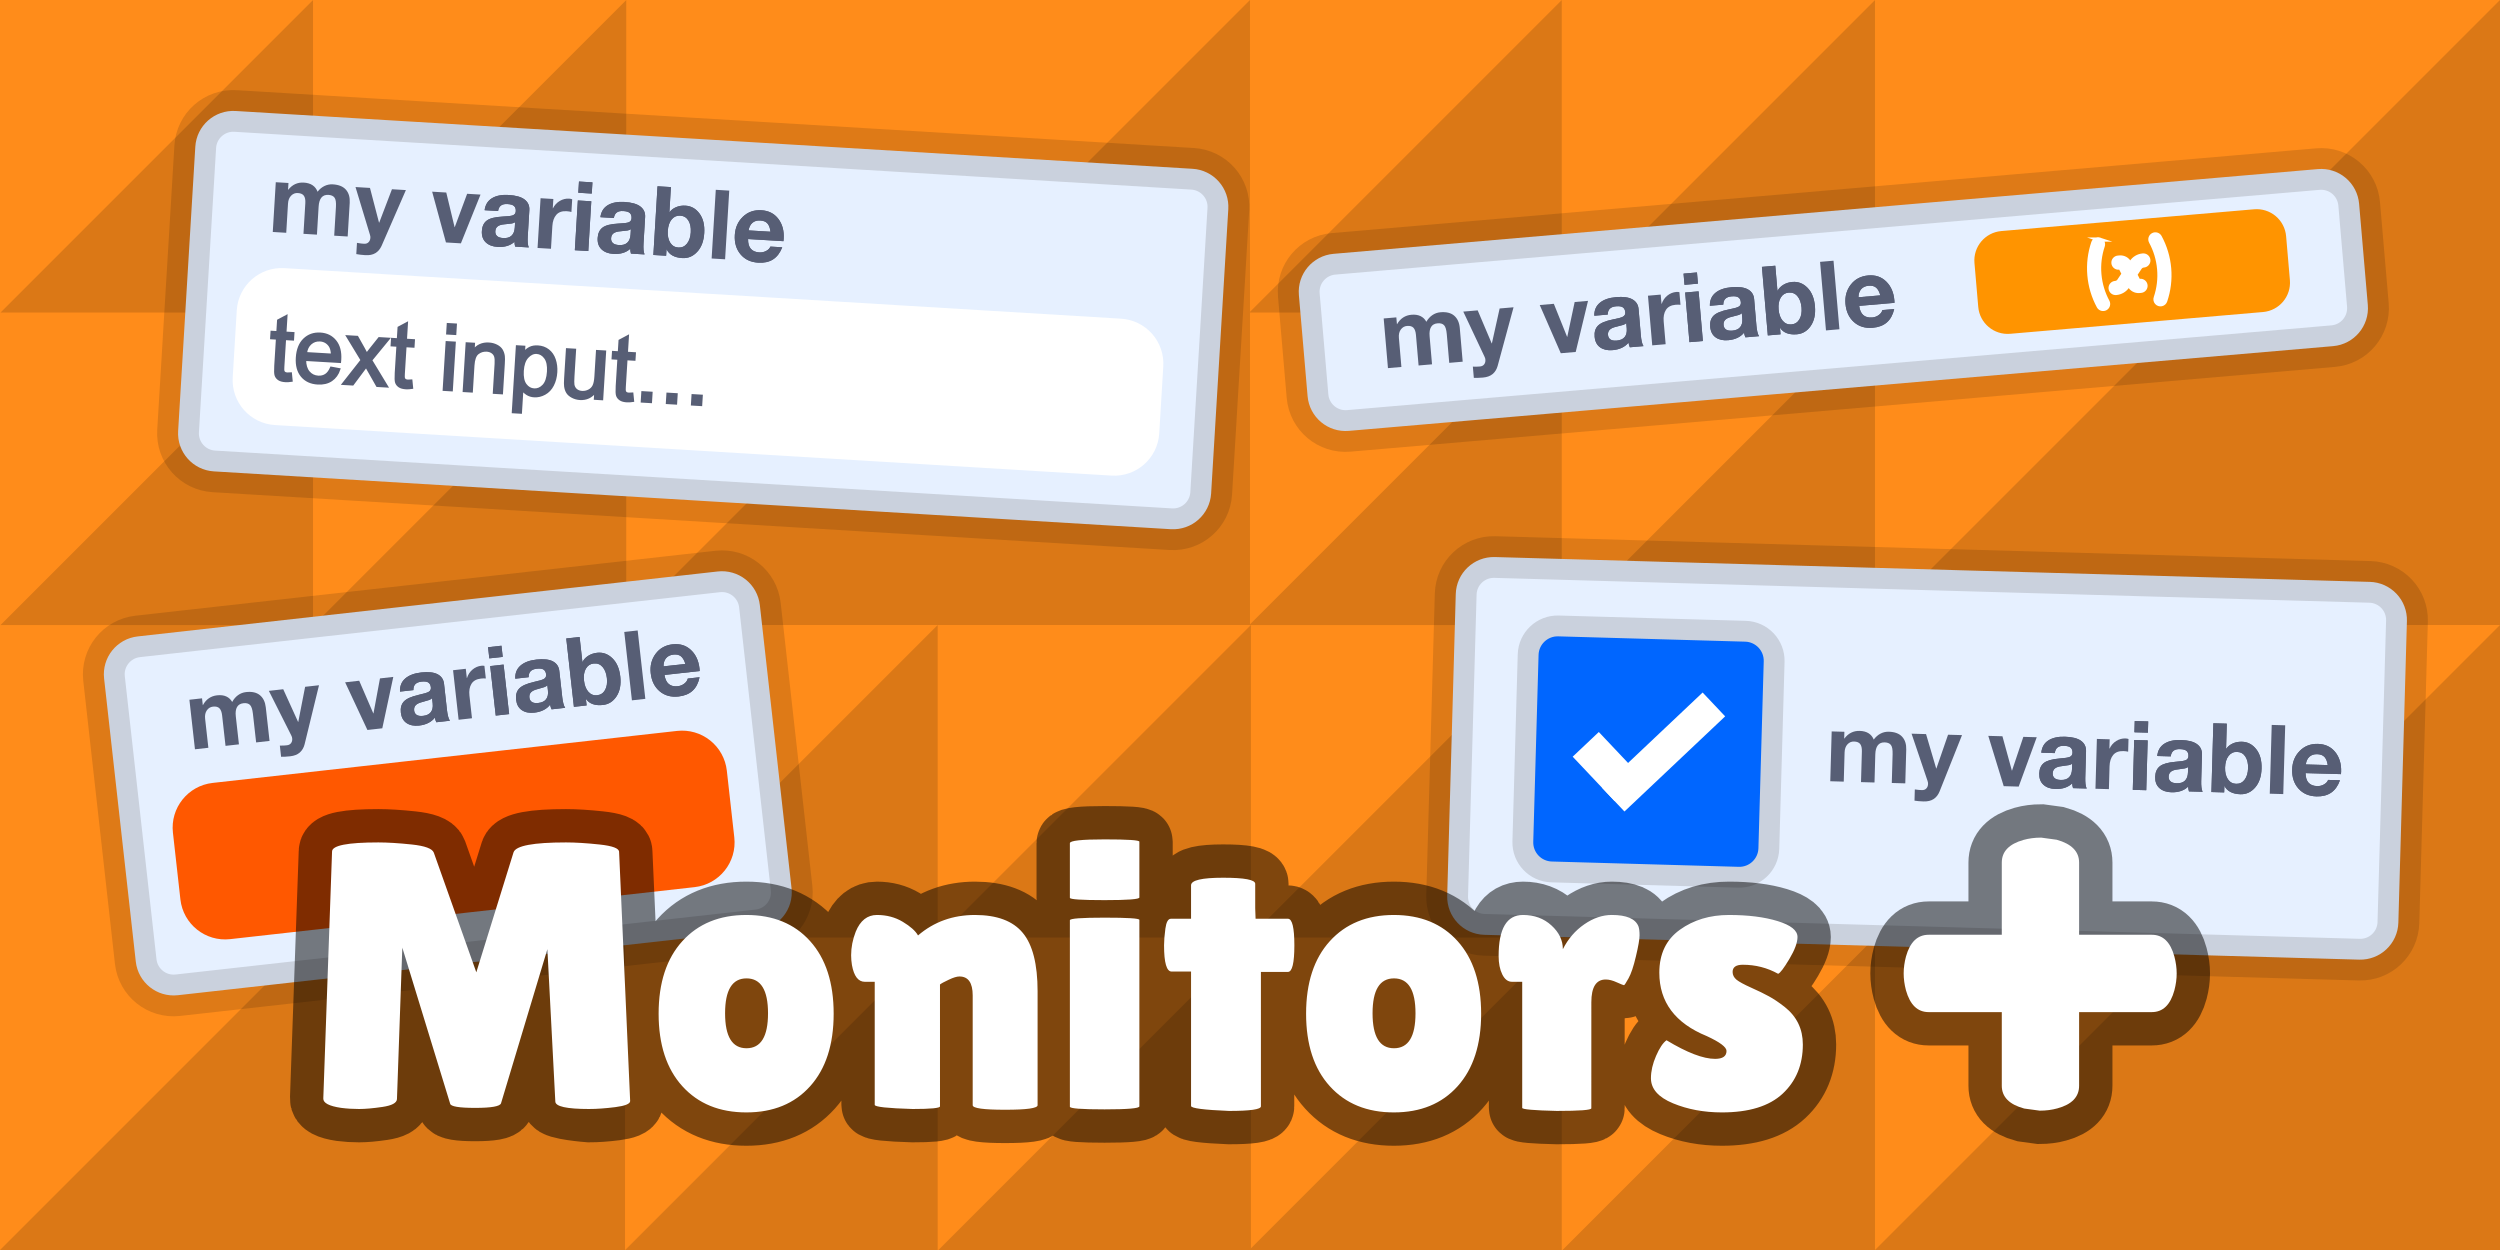 <?xml version="1.0" encoding="utf-8"?>
<svg viewBox="0 0 299.987 149.993" xmlns="http://www.w3.org/2000/svg">
  <rect x="0" y="0" width="299.987" height="149.993" fill="#333333" stroke="none"/>
  <defs>
    <linearGradient x1="240" y1="105.005" x2="240" y2="254.995" gradientUnits="userSpaceOnUse" id="color-1">
      <stop offset="0" stop-color="#000000" stop-opacity="0"/>
      <stop offset="1" stop-color="#000000" stop-opacity="0"/>
    </linearGradient>
  </defs>
  <g transform="matrix(1, 0, 0, 1, -90.007, -105.003)">
    <g data-paper-data="{&quot;isPaintingLayer&quot;:true}" stroke-linejoin="miter" stroke-miterlimit="10" stroke-dasharray="" stroke-dashoffset="0" style="mix-blend-mode: normal">
      <path d="M90.007,254.995v-149.99h299.987v149.99z" fill="#ff8c1a" fill-rule="nonzero" stroke="url(#color-1)" stroke-width="0" stroke-linecap="butt"/>
      <g fill="#db7816" fill-rule="nonzero" stroke="#ffffff" stroke-width="0" stroke-linecap="butt">
        <path d="M314.997,254.997l74.997,-74.997v74.997z" data-paper-data="{&quot;index&quot;:null}"/>
        <path d="M314.997,180l74.997,-74.997v74.997z" data-paper-data="{&quot;index&quot;:null}"/>
        <path d="M277.498,254.997l37.498,-37.498v37.498z" data-paper-data="{&quot;index&quot;:null}"/>
        <path d="M277.498,217.498l37.498,-37.498v37.498z" data-paper-data="{&quot;index&quot;:null}"/>
        <path d="M165.003,180l74.997,-74.997v74.997z" data-paper-data="{&quot;index&quot;:null}"/>
        <path d="M90.007,254.997l74.997,-74.997v74.997z" data-paper-data="{&quot;index&quot;:null}"/>
        <path d="M239.911,254.997l37.498,-37.498v37.498z" data-paper-data="{&quot;index&quot;:null}"/>
        <path d="M239.911,217.498l37.498,-37.498v37.498z" data-paper-data="{&quot;index&quot;:null}"/>
        <path d="M277.498,180.006l37.498,-37.498v37.498z" data-paper-data="{&quot;index&quot;:null}"/>
        <path d="M277.498,142.508l37.498,-37.498v37.498z" data-paper-data="{&quot;index&quot;:null}"/>
        <path d="M239.911,180.006l37.498,-37.498v37.498z" data-paper-data="{&quot;index&quot;:null}"/>
        <path d="M239.911,142.508l37.498,-37.498v37.498z" data-paper-data="{&quot;index&quot;:null}"/>
        <path d="M202.613,254.997l37.498,-37.498v37.498z" data-paper-data="{&quot;index&quot;:null}"/>
        <path d="M202.613,217.498l37.498,-37.498v37.498z" data-paper-data="{&quot;index&quot;:null}"/>
        <path d="M165.026,254.997l37.498,-37.498v37.498z" data-paper-data="{&quot;index&quot;:null}"/>
        <path d="M165.026,217.498l37.498,-37.498v37.498z" data-paper-data="{&quot;index&quot;:null}"/>
        <path d="M127.656,180.006l37.498,-37.498v37.498z" data-paper-data="{&quot;index&quot;:null}"/>
        <path d="M127.656,142.508l37.498,-37.498v37.498z" data-paper-data="{&quot;index&quot;:null}"/>
        <path d="M90.068,180.006l37.498,-37.498v37.498z" data-paper-data="{&quot;index&quot;:null}"/>
        <path d="M90.068,142.508l37.498,-37.498v37.498z" data-paper-data="{&quot;index&quot;:null}"/>
      </g>
      <g>
        <path d="M265.926,176.32v0c0.052,-1.834 1.581,-3.278 3.414,-3.226l105.022,2.981c0.881,0.025 1.715,0.399 2.32,1.039c0.605,0.64 0.931,1.495 0.906,2.375l-1.027,36.19c-0.052,1.834 -1.581,3.278 -3.414,3.226l-105.022,-2.981c-1.834,-0.052 -3.278,-1.581 -3.226,-3.414z" fill-opacity="0.129" fill="#000000" fill-rule="evenodd" stroke-opacity="0.129" stroke="#000000" stroke-width="7.5" stroke-linecap="square"/>
        <path d="M265.94,176.321v0c0.052,-1.834 1.581,-3.278 3.414,-3.226l104.994,2.98c0.881,0.025 1.715,0.399 2.32,1.039c0.605,0.64 0.931,1.495 0.906,2.375l-1.027,36.19c-0.052,1.834 -1.581,3.278 -3.414,3.226l-104.994,-2.98c-1.834,-0.052 -3.278,-1.581 -3.226,-3.414z" fill="#e6f0ff" fill-rule="evenodd" stroke="#cad1dd" stroke-width="2.5" stroke-linecap="square"/>
        <path d="M313.154,192.705c0.438,0.012 0.797,0.109 1.077,0.289c0.281,0.179 0.485,0.43 0.613,0.754c0.232,-0.314 0.502,-0.551 0.811,-0.713c0.309,-0.163 0.643,-0.24 1.003,-0.23c0.712,0.02 1.243,0.22 1.592,0.599c0.349,0.379 0.515,0.894 0.496,1.545l-0.115,4.053l-1.619,-0.046l0.098,-3.455c0.015,-0.546 -0.053,-0.916 -0.206,-1.109c-0.152,-0.195 -0.4,-0.298 -0.745,-0.307c-0.363,-0.01 -0.639,0.106 -0.826,0.349c-0.186,0.243 -0.286,0.604 -0.3,1.082l-0.096,3.382l-1.619,-0.046l0.104,-3.681c0.011,-0.395 -0.055,-0.69 -0.198,-0.883c-0.143,-0.195 -0.391,-0.297 -0.743,-0.307c-0.308,-0.009 -0.571,0.104 -0.789,0.339c-0.218,0.235 -0.333,0.557 -0.345,0.968l-0.1,3.506l-1.619,-0.046l0.17,-5.979l1.524,0.043l-0.023,0.813l0.022,0.001c0.239,-0.321 0.512,-0.557 0.818,-0.708c0.307,-0.152 0.645,-0.223 1.012,-0.212z" fill="#575e75" fill-rule="evenodd" stroke="none" stroke-width="1" stroke-linecap="square"/>
        <path d="M321.122,193.09l1.219,4.131l0.022,0.001l1.401,-4.057l1.674,0.048l-2.697,6.771c-0.16,0.395 -0.396,0.695 -0.71,0.901c-0.314,0.206 -0.716,0.302 -1.205,0.288c-0.234,-0.007 -0.431,-0.018 -0.593,-0.034c-0.16,-0.016 -0.326,-0.036 -0.496,-0.059l0.038,-1.349c0.196,0.028 0.357,0.048 0.483,0.059c0.126,0.011 0.246,0.018 0.361,0.022c0.23,0.007 0.41,-0.06 0.54,-0.199c0.13,-0.139 0.198,-0.316 0.204,-0.531c0.002,-0.056 -0.001,-0.112 -0.006,-0.166c-0.006,-0.055 -0.024,-0.125 -0.055,-0.209l-1.916,-5.665z" fill="#575e75" fill-rule="evenodd" stroke="none" stroke-width="1" stroke-linecap="square"/>
        <path d="M330.289,193.35l1.13,4.117l0.022,0.001l1.356,-4.046l1.608,0.046l-2.167,5.922l-1.797,-0.051l-1.85,-6.036z" fill="#575e75" fill-rule="evenodd" stroke="none" stroke-width="1" stroke-linecap="square"/>
        <path d="M338.658,196.644c-0.099,0.076 -0.228,0.132 -0.387,0.168c-0.158,0.034 -0.444,0.076 -0.857,0.124c-0.369,0.039 -0.641,0.128 -0.819,0.269c-0.176,0.139 -0.268,0.339 -0.275,0.599c-0.007,0.237 0.068,0.426 0.223,0.566c0.156,0.14 0.406,0.215 0.751,0.225c0.43,0.012 0.759,-0.093 0.985,-0.317c0.228,-0.223 0.348,-0.555 0.36,-0.995l0.018,-0.638zM337.787,193.405c0.872,0.025 1.515,0.188 1.931,0.49c0.417,0.302 0.618,0.716 0.603,1.243l-0.091,3.207c-0.007,0.241 0.002,0.482 0.026,0.724c0.025,0.242 0.073,0.426 0.144,0.552l-1.641,-0.047c-0.027,-0.091 -0.05,-0.185 -0.068,-0.281c-0.017,-0.097 -0.028,-0.195 -0.033,-0.293c-0.233,0.231 -0.519,0.405 -0.859,0.522c-0.339,0.116 -0.719,0.168 -1.142,0.156c-0.608,-0.017 -1.09,-0.186 -1.444,-0.506c-0.355,-0.321 -0.524,-0.77 -0.507,-1.346c0.016,-0.557 0.199,-0.978 0.548,-1.263c0.35,-0.286 0.976,-0.468 1.88,-0.544c0.628,-0.042 1.044,-0.108 1.247,-0.198c0.203,-0.091 0.308,-0.255 0.315,-0.492c0.008,-0.267 -0.064,-0.47 -0.215,-0.607c-0.149,-0.139 -0.417,-0.213 -0.803,-0.224c-0.334,-0.009 -0.592,0.056 -0.774,0.197c-0.182,0.139 -0.292,0.365 -0.331,0.676l-1.619,-0.046c0.063,-0.654 0.343,-1.143 0.84,-1.468c0.498,-0.325 1.162,-0.476 1.993,-0.452z" fill="#575e75" fill-rule="evenodd" stroke="none" stroke-width="1" stroke-linecap="square"/>
        <path d="M338.658,196.644c-0.099,0.076 -0.228,0.132 -0.387,0.168c-0.158,0.034 -0.444,0.076 -0.857,0.124c-0.369,0.039 -0.641,0.128 -0.819,0.269c-0.176,0.139 -0.268,0.339 -0.275,0.599c-0.007,0.237 0.068,0.426 0.223,0.566c0.156,0.14 0.406,0.215 0.751,0.225c0.43,0.012 0.759,-0.093 0.985,-0.317c0.228,-0.223 0.348,-0.555 0.36,-0.995l0.018,-0.638zM337.787,193.405c0.872,0.025 1.515,0.188 1.931,0.49c0.417,0.302 0.618,0.716 0.603,1.243l-0.091,3.207c-0.007,0.241 0.002,0.482 0.026,0.724c0.025,0.242 0.073,0.426 0.144,0.552l-1.641,-0.047c-0.027,-0.091 -0.05,-0.185 -0.068,-0.281c-0.017,-0.097 -0.028,-0.195 -0.033,-0.293c-0.233,0.231 -0.519,0.405 -0.859,0.522c-0.339,0.116 -0.719,0.168 -1.142,0.156c-0.608,-0.017 -1.09,-0.186 -1.444,-0.506c-0.355,-0.321 -0.524,-0.77 -0.507,-1.346c0.016,-0.557 0.199,-0.978 0.548,-1.263c0.35,-0.286 0.976,-0.468 1.88,-0.544c0.628,-0.042 1.044,-0.108 1.247,-0.198c0.203,-0.091 0.308,-0.255 0.315,-0.492c0.008,-0.267 -0.064,-0.47 -0.215,-0.607c-0.149,-0.139 -0.417,-0.213 -0.803,-0.224c-0.334,-0.009 -0.592,0.056 -0.774,0.197c-0.182,0.139 -0.292,0.365 -0.331,0.676l-1.619,-0.046c0.063,-0.654 0.343,-1.143 0.84,-1.468c0.498,-0.325 1.162,-0.476 1.993,-0.452z" fill="#575e75" fill-rule="evenodd" stroke="none" stroke-width="1" stroke-linecap="square"/>
        <path d="M345.057,193.611c0.07,0.002 0.135,0.009 0.194,0.021c0.059,0.01 0.114,0.026 0.166,0.046l-0.043,1.524c-0.092,-0.021 -0.182,-0.038 -0.27,-0.049c-0.086,-0.012 -0.189,-0.02 -0.307,-0.024c-0.545,-0.015 -0.954,0.142 -1.225,0.474c-0.27,0.331 -0.414,0.781 -0.43,1.349l-0.078,2.744l-1.613,-0.046l0.17,-5.979l1.535,0.044l-0.032,1.112l0.022,0.001c0.182,-0.387 0.445,-0.689 0.79,-0.906c0.346,-0.219 0.72,-0.322 1.12,-0.311z" fill="#575e75" fill-rule="evenodd" stroke="none" stroke-width="1" stroke-linecap="square"/>
        <path d="M347.782,191.57l-0.038,1.349l-1.619,-0.046l0.038,-1.349zM347.718,193.845l-0.17,5.979l-1.619,-0.046l0.17,-5.979z" fill="#575e75" fill-rule="evenodd" stroke="none" stroke-width="1" stroke-linecap="square"/>
        <path d="M347.782,191.57l-0.038,1.349l-1.619,-0.046l0.038,-1.349zM347.718,193.845l-0.17,5.979l-1.619,-0.046l0.17,-5.979z" fill="#575e75" fill-rule="evenodd" stroke="none" stroke-width="1" stroke-linecap="square"/>
        <path d="M352.571,197.039c-0.099,0.076 -0.228,0.132 -0.387,0.168c-0.158,0.034 -0.444,0.076 -0.857,0.124c-0.369,0.039 -0.641,0.128 -0.819,0.269c-0.176,0.139 -0.268,0.339 -0.275,0.599c-0.007,0.237 0.068,0.426 0.223,0.566c0.156,0.14 0.406,0.215 0.751,0.225c0.43,0.012 0.759,-0.093 0.985,-0.317c0.228,-0.223 0.348,-0.555 0.36,-0.995l0.018,-0.638zM351.699,193.8c0.872,0.025 1.515,0.188 1.931,0.49c0.417,0.302 0.618,0.716 0.603,1.243l-0.091,3.207c-0.007,0.241 0.002,0.482 0.026,0.724c0.025,0.242 0.073,0.426 0.144,0.552l-1.641,-0.047c-0.027,-0.091 -0.05,-0.185 -0.068,-0.281c-0.017,-0.097 -0.028,-0.195 -0.033,-0.293c-0.233,0.231 -0.519,0.405 -0.859,0.522c-0.339,0.116 -0.719,0.168 -1.142,0.156c-0.608,-0.017 -1.09,-0.186 -1.444,-0.506c-0.355,-0.321 -0.524,-0.77 -0.507,-1.346c0.016,-0.557 0.198,-0.978 0.548,-1.263c0.35,-0.286 0.976,-0.468 1.88,-0.544c0.628,-0.042 1.044,-0.108 1.247,-0.198c0.203,-0.091 0.308,-0.255 0.315,-0.492c0.008,-0.267 -0.064,-0.47 -0.215,-0.607c-0.149,-0.139 -0.417,-0.213 -0.803,-0.224c-0.334,-0.009 -0.592,0.056 -0.774,0.197c-0.182,0.139 -0.292,0.365 -0.331,0.676l-1.619,-0.046c0.063,-0.654 0.343,-1.143 0.84,-1.468c0.498,-0.325 1.162,-0.476 1.993,-0.452z" fill="#575e75" fill-rule="evenodd" stroke="none" stroke-width="1" stroke-linecap="square"/>
        <path d="M352.571,197.039c-0.099,0.076 -0.228,0.132 -0.387,0.168c-0.158,0.034 -0.444,0.076 -0.857,0.124c-0.369,0.039 -0.641,0.128 -0.819,0.269c-0.176,0.139 -0.268,0.339 -0.275,0.599c-0.007,0.237 0.068,0.426 0.223,0.566c0.156,0.14 0.406,0.215 0.751,0.225c0.43,0.012 0.759,-0.093 0.985,-0.317c0.228,-0.223 0.348,-0.555 0.36,-0.995l0.018,-0.638zM351.699,193.8c0.872,0.025 1.515,0.188 1.931,0.49c0.417,0.302 0.618,0.716 0.603,1.243l-0.091,3.207c-0.007,0.241 0.002,0.482 0.026,0.724c0.025,0.242 0.073,0.426 0.144,0.552l-1.641,-0.047c-0.027,-0.091 -0.05,-0.185 -0.068,-0.281c-0.017,-0.097 -0.028,-0.195 -0.033,-0.293c-0.233,0.231 -0.519,0.405 -0.859,0.522c-0.339,0.116 -0.719,0.168 -1.142,0.156c-0.608,-0.017 -1.09,-0.186 -1.444,-0.506c-0.355,-0.321 -0.524,-0.77 -0.507,-1.346c0.016,-0.557 0.198,-0.978 0.548,-1.263c0.35,-0.286 0.976,-0.468 1.88,-0.544c0.628,-0.042 1.044,-0.108 1.247,-0.198c0.203,-0.091 0.308,-0.255 0.315,-0.492c0.008,-0.267 -0.064,-0.47 -0.215,-0.607c-0.149,-0.139 -0.417,-0.213 -0.803,-0.224c-0.334,-0.009 -0.592,0.056 -0.774,0.197c-0.182,0.139 -0.292,0.365 -0.331,0.676l-1.619,-0.046c0.063,-0.654 0.343,-1.143 0.84,-1.468c0.498,-0.325 1.162,-0.476 1.993,-0.452z" fill="#575e75" fill-rule="evenodd" stroke="none" stroke-width="1" stroke-linecap="square"/>
        <path d="M358.429,195.228c-0.412,-0.012 -0.748,0.151 -1.009,0.489c-0.259,0.337 -0.398,0.8 -0.414,1.391c-0.016,0.572 0.095,1.037 0.333,1.394c0.239,0.357 0.569,0.542 0.992,0.554c0.423,0.012 0.763,-0.153 1.022,-0.496c0.258,-0.343 0.396,-0.8 0.412,-1.373c0.016,-0.576 -0.092,-1.043 -0.326,-1.401c-0.232,-0.359 -0.569,-0.545 -1.01,-0.558zM357.211,191.837l-0.085,3.003l0.028,0.001c0.182,-0.266 0.438,-0.474 0.769,-0.624c0.331,-0.151 0.7,-0.221 1.108,-0.21c0.69,0.02 1.261,0.32 1.713,0.9c0.454,0.579 0.667,1.35 0.64,2.314c-0.027,0.956 -0.284,1.715 -0.77,2.276c-0.485,0.56 -1.074,0.83 -1.767,0.811c-0.475,-0.013 -0.873,-0.105 -1.195,-0.273c-0.322,-0.17 -0.558,-0.406 -0.709,-0.708l-0.022,-0.001l-0.022,0.762l-1.535,-0.044l0.234,-8.254z" fill="#575e75" fill-rule="evenodd" stroke="none" stroke-width="1" stroke-linecap="square"/>
        <path d="M358.429,195.228c-0.412,-0.012 -0.748,0.151 -1.009,0.489c-0.259,0.337 -0.398,0.8 -0.414,1.391c-0.016,0.572 0.095,1.037 0.333,1.394c0.239,0.357 0.569,0.542 0.992,0.554c0.423,0.012 0.763,-0.153 1.022,-0.496c0.258,-0.343 0.396,-0.8 0.412,-1.373c0.016,-0.576 -0.092,-1.043 -0.326,-1.401c-0.232,-0.359 -0.569,-0.545 -1.01,-0.558zM357.211,191.837l-0.085,3.003l0.028,0.001c0.182,-0.266 0.438,-0.474 0.769,-0.624c0.331,-0.151 0.7,-0.221 1.108,-0.21c0.69,0.02 1.261,0.32 1.713,0.9c0.454,0.579 0.667,1.35 0.64,2.314c-0.027,0.956 -0.284,1.715 -0.77,2.276c-0.485,0.56 -1.074,0.83 -1.767,0.811c-0.475,-0.013 -0.873,-0.105 -1.195,-0.273c-0.322,-0.17 -0.558,-0.406 -0.709,-0.708l-0.022,-0.001l-0.022,0.762l-1.535,-0.044l0.234,-8.254z" fill="#575e75" fill-rule="evenodd" stroke="none" stroke-width="1" stroke-linecap="square"/>
        <path d="M364.22,192.036l-0.234,8.254l-1.619,-0.046l0.234,-8.254z" fill="#575e75" fill-rule="evenodd" stroke="none" stroke-width="1" stroke-linecap="square"/>
        <path d="M368.064,195.501c-0.393,-0.011 -0.708,0.093 -0.944,0.312c-0.236,0.219 -0.379,0.526 -0.427,0.92l2.631,0.075c-0.065,-0.443 -0.197,-0.768 -0.394,-0.977c-0.196,-0.209 -0.485,-0.319 -0.867,-0.33zM368.154,194.267c0.872,0.025 1.559,0.349 2.062,0.972c0.504,0.622 0.743,1.405 0.716,2.35l-0.02,0.305l-4.25,-0.121c0.008,0.516 0.129,0.902 0.364,1.157c0.236,0.255 0.581,0.389 1.033,0.402c0.293,0.008 0.566,-0.06 0.819,-0.205c0.253,-0.146 0.416,-0.325 0.488,-0.538l1.424,0.04c-0.238,0.671 -0.59,1.167 -1.056,1.488c-0.466,0.32 -1.053,0.469 -1.761,0.449c-0.909,-0.026 -1.629,-0.338 -2.161,-0.937c-0.532,-0.599 -0.785,-1.363 -0.759,-2.293c0.025,-0.892 0.327,-1.633 0.906,-2.223c0.58,-0.59 1.311,-0.872 2.193,-0.847z" fill="#575e75" fill-rule="evenodd" stroke="none" stroke-width="1" stroke-linecap="square"/>
        <path d="M368.064,195.501c-0.393,-0.011 -0.708,0.093 -0.944,0.312c-0.236,0.219 -0.379,0.526 -0.427,0.92l2.631,0.075c-0.065,-0.443 -0.197,-0.768 -0.394,-0.977c-0.196,-0.209 -0.485,-0.319 -0.867,-0.33zM368.154,194.267c0.872,0.025 1.559,0.349 2.062,0.972c0.504,0.622 0.743,1.405 0.716,2.35l-0.02,0.305l-4.25,-0.121c0.008,0.516 0.129,0.902 0.364,1.157c0.236,0.255 0.581,0.389 1.033,0.402c0.293,0.008 0.566,-0.06 0.819,-0.205c0.253,-0.146 0.416,-0.325 0.488,-0.538l1.424,0.04c-0.238,0.671 -0.59,1.167 -1.056,1.488c-0.466,0.32 -1.053,0.469 -1.761,0.449c-0.909,-0.026 -1.629,-0.338 -2.161,-0.937c-0.532,-0.599 -0.785,-1.363 -0.759,-2.293c0.025,-0.892 0.327,-1.633 0.906,-2.223c0.58,-0.59 1.311,-0.872 2.193,-0.847z" fill="#575e75" fill-rule="evenodd" stroke="none" stroke-width="1" stroke-linecap="square"/>
        <path d="M276.182,209.63c-1.956,-0.056 -3.497,-1.686 -3.442,-3.643l0.637,-22.433c0.056,-1.956 1.686,-3.497 3.643,-3.442l22.433,0.637c1.956,0.056 3.497,1.686 3.442,3.643l-0.637,22.433c-0.056,1.956 -1.686,3.497 -3.643,3.442z" fill="#0066ff" fill-rule="nonzero" stroke="#cad1dd" stroke-width="2.5" stroke-linecap="butt"/>
        <path d="M284.933,202.379l-2.703,-2.861l12.084,-11.417l2.703,2.861z" fill="#ffffff" fill-rule="nonzero" stroke="none" stroke-width="0" stroke-linecap="butt"/>
        <path d="M278.721,195.801l3.135,-2.962l5.033,5.327l-3.135,2.962z" fill="#ffffff" fill-rule="nonzero" stroke="none" stroke-width="0" stroke-linecap="butt"/>
      </g>
      <g fill-rule="evenodd" stroke-linecap="square">
        <path d="M103.726,186.284v0c-0.204,-1.823 1.108,-3.466 2.931,-3.67l69.629,-7.796c0.875,-0.098 1.754,0.156 2.442,0.705c0.688,0.55 1.13,1.35 1.228,2.226l3.803,33.968c0.204,1.823 -1.108,3.466 -2.931,3.67l-69.629,7.796c-1.823,0.204 -3.466,-1.108 -3.67,-2.931z" fill-opacity="0.129" fill="#000000" stroke-opacity="0.129" stroke="#000000" stroke-width="7.5"/>
        <path d="M103.74,186.282v0c-0.204,-1.823 1.108,-3.466 2.931,-3.67l69.601,-7.793c0.875,-0.098 1.754,0.156 2.442,0.705c0.688,0.55 1.13,1.35 1.228,2.226l3.803,33.968c0.204,1.823 -1.108,3.466 -2.931,3.67l-69.601,7.793c-1.823,0.204 -3.466,-1.108 -3.67,-2.931z" fill="#e6f0ff" stroke="#cad1dd" stroke-width="2.5"/>
        <path d="M116.05,188.438c0.435,-0.049 0.804,-0.004 1.107,0.136c0.303,0.138 0.54,0.358 0.712,0.661c0.186,-0.343 0.42,-0.616 0.703,-0.819c0.283,-0.205 0.604,-0.327 0.961,-0.367c0.708,-0.079 1.261,0.044 1.66,0.371c0.399,0.327 0.634,0.814 0.707,1.461l0.451,4.03l-1.609,0.18l-0.385,-3.435c-0.061,-0.543 -0.18,-0.899 -0.359,-1.07c-0.177,-0.172 -0.437,-0.239 -0.78,-0.201c-0.361,0.04 -0.618,0.194 -0.77,0.461c-0.151,0.267 -0.199,0.638 -0.146,1.113l0.376,3.362l-1.609,0.18l-0.41,-3.659c-0.044,-0.393 -0.15,-0.675 -0.319,-0.847c-0.169,-0.173 -0.428,-0.24 -0.778,-0.201c-0.306,0.034 -0.551,0.183 -0.734,0.446c-0.183,0.263 -0.252,0.598 -0.207,1.006l0.39,3.486l-1.609,0.18l-0.666,-5.944l1.515,-0.17l0.09,0.808l0.022,-0.002c0.192,-0.351 0.429,-0.623 0.711,-0.815c0.283,-0.193 0.607,-0.31 0.972,-0.351z" fill="#575e75" stroke="none" stroke-width="1"/>
        <path d="M123.993,187.708l1.783,3.921l0.022,-0.002l0.822,-4.212l1.665,-0.186l-1.727,7.081c-0.103,0.413 -0.296,0.743 -0.578,0.991c-0.282,0.248 -0.667,0.399 -1.153,0.453c-0.232,0.026 -0.43,0.042 -0.592,0.049c-0.161,0.007 -0.327,0.01 -0.499,0.01l-0.15,-1.341c0.198,0.001 0.36,-0.002 0.486,-0.009c0.126,-0.007 0.246,-0.016 0.361,-0.029c0.229,-0.026 0.398,-0.117 0.507,-0.273c0.109,-0.156 0.152,-0.341 0.128,-0.554c-0.006,-0.056 -0.016,-0.111 -0.029,-0.163c-0.014,-0.054 -0.041,-0.12 -0.084,-0.199l-2.687,-5.342z" fill="#575e75" stroke="none" stroke-width="1"/>
        <path d="M133.108,186.687l1.693,3.919l0.022,-0.002l0.779,-4.196l1.598,-0.179l-1.32,6.166l-1.786,0.2l-2.673,-5.719z" fill="#575e75" stroke="none" stroke-width="1"/>
        <path d="M141.854,188.783c-0.087,0.089 -0.207,0.163 -0.36,0.22c-0.152,0.056 -0.429,0.137 -0.831,0.243c-0.36,0.09 -0.617,0.216 -0.773,0.38c-0.155,0.163 -0.218,0.373 -0.189,0.631c0.026,0.236 0.126,0.412 0.3,0.529c0.174,0.117 0.432,0.156 0.775,0.118c0.428,-0.048 0.738,-0.198 0.931,-0.451c0.194,-0.253 0.267,-0.598 0.218,-1.036l-0.071,-0.634zM140.54,185.696c0.866,-0.097 1.527,-0.025 1.98,0.216c0.455,0.241 0.712,0.623 0.771,1.147l0.357,3.188c0.027,0.239 0.069,0.477 0.127,0.713c0.059,0.236 0.132,0.411 0.22,0.527l-1.631,0.183c-0.04,-0.086 -0.075,-0.176 -0.107,-0.268c-0.03,-0.094 -0.055,-0.189 -0.073,-0.285c-0.199,0.261 -0.458,0.473 -0.778,0.636c-0.319,0.162 -0.689,0.267 -1.109,0.314c-0.605,0.068 -1.105,-0.032 -1.501,-0.3c-0.396,-0.269 -0.626,-0.69 -0.69,-1.262c-0.062,-0.554 0.06,-0.996 0.367,-1.327c0.306,-0.332 0.902,-0.599 1.786,-0.801c0.616,-0.13 1.019,-0.253 1.207,-0.37c0.188,-0.118 0.269,-0.295 0.243,-0.531c-0.03,-0.266 -0.129,-0.456 -0.297,-0.571c-0.167,-0.116 -0.443,-0.153 -0.826,-0.11c-0.332,0.037 -0.578,0.138 -0.739,0.302c-0.161,0.163 -0.239,0.402 -0.233,0.716l-1.609,0.18c-0.029,-0.656 0.18,-1.18 0.627,-1.571c0.448,-0.391 1.085,-0.633 1.91,-0.725z" fill="#575e75" stroke="none" stroke-width="1"/>
        <path d="M141.854,188.783c-0.087,0.089 -0.207,0.163 -0.36,0.22c-0.152,0.056 -0.429,0.137 -0.831,0.243c-0.36,0.09 -0.617,0.216 -0.773,0.38c-0.155,0.163 -0.218,0.373 -0.189,0.631c0.026,0.236 0.126,0.412 0.3,0.529c0.174,0.117 0.432,0.156 0.775,0.118c0.428,-0.048 0.738,-0.198 0.931,-0.451c0.194,-0.253 0.267,-0.598 0.218,-1.036l-0.071,-0.634zM140.54,185.696c0.866,-0.097 1.527,-0.025 1.98,0.216c0.455,0.241 0.712,0.623 0.771,1.147l0.357,3.188c0.027,0.239 0.069,0.477 0.127,0.713c0.059,0.236 0.132,0.411 0.22,0.527l-1.631,0.183c-0.04,-0.086 -0.075,-0.176 -0.107,-0.268c-0.03,-0.094 -0.055,-0.189 -0.073,-0.285c-0.199,0.261 -0.458,0.473 -0.778,0.636c-0.319,0.162 -0.689,0.267 -1.109,0.314c-0.605,0.068 -1.105,-0.032 -1.501,-0.3c-0.396,-0.269 -0.626,-0.69 -0.69,-1.262c-0.062,-0.554 0.06,-0.996 0.367,-1.327c0.306,-0.332 0.902,-0.599 1.786,-0.801c0.616,-0.13 1.019,-0.253 1.207,-0.37c0.188,-0.118 0.269,-0.295 0.243,-0.531c-0.03,-0.266 -0.129,-0.456 -0.297,-0.571c-0.167,-0.116 -0.443,-0.153 -0.826,-0.11c-0.332,0.037 -0.578,0.138 -0.739,0.302c-0.161,0.163 -0.239,0.402 -0.233,0.716l-1.609,0.18c-0.029,-0.656 0.18,-1.18 0.627,-1.571c0.448,-0.391 1.085,-0.633 1.91,-0.725z" fill="#575e75" stroke="none" stroke-width="1"/>
        <path d="M147.768,184.887c0.07,-0.008 0.135,-0.01 0.195,-0.007c0.06,0.002 0.117,0.01 0.171,0.023l0.17,1.515c-0.094,-0.008 -0.186,-0.012 -0.274,-0.011c-0.087,-0 -0.19,0.006 -0.308,0.019c-0.542,0.061 -0.924,0.274 -1.147,0.64c-0.222,0.366 -0.301,0.831 -0.238,1.396l0.305,2.728l-1.604,0.18l-0.666,-5.944l1.526,-0.171l0.124,1.106l0.022,-0.002c0.126,-0.408 0.345,-0.744 0.656,-1.007c0.313,-0.265 0.668,-0.42 1.066,-0.464z" fill="#575e75" stroke="none" stroke-width="1"/>
        <path d="M150.181,182.485l0.15,1.341l-1.609,0.18l-0.15,-1.341zM150.435,184.747l0.666,5.944l-1.609,0.18l-0.666,-5.944z" fill="#575e75" stroke="none" stroke-width="1"/>
        <path d="M150.181,182.485l0.15,1.341l-1.609,0.18l-0.15,-1.341zM150.435,184.747l0.666,5.944l-1.609,0.18l-0.666,-5.944z" fill="#575e75" stroke="none" stroke-width="1"/>
        <path d="M155.686,187.234c-0.087,0.089 -0.207,0.163 -0.36,0.22c-0.152,0.056 -0.429,0.137 -0.831,0.243c-0.36,0.09 -0.617,0.216 -0.773,0.38c-0.155,0.163 -0.218,0.373 -0.189,0.631c0.026,0.236 0.126,0.412 0.3,0.529c0.174,0.117 0.432,0.156 0.775,0.118c0.428,-0.048 0.738,-0.198 0.931,-0.451c0.194,-0.253 0.267,-0.598 0.218,-1.036l-0.071,-0.634zM154.371,184.147c0.866,-0.097 1.527,-0.025 1.98,0.216c0.455,0.241 0.712,0.623 0.771,1.147l0.357,3.188c0.027,0.239 0.069,0.477 0.127,0.713c0.059,0.236 0.132,0.411 0.22,0.527l-1.632,0.183c-0.04,-0.086 -0.075,-0.176 -0.107,-0.268c-0.03,-0.094 -0.055,-0.189 -0.073,-0.285c-0.199,0.261 -0.458,0.473 -0.778,0.636c-0.319,0.162 -0.689,0.267 -1.109,0.314c-0.605,0.068 -1.105,-0.032 -1.501,-0.3c-0.396,-0.269 -0.626,-0.69 -0.69,-1.262c-0.062,-0.554 0.06,-0.996 0.367,-1.327c0.306,-0.332 0.902,-0.599 1.786,-0.801c0.616,-0.13 1.019,-0.253 1.207,-0.37c0.188,-0.118 0.269,-0.295 0.243,-0.531c-0.03,-0.266 -0.129,-0.456 -0.297,-0.571c-0.167,-0.116 -0.443,-0.153 -0.826,-0.11c-0.332,0.037 -0.578,0.138 -0.739,0.302c-0.161,0.163 -0.239,0.402 -0.233,0.716l-1.609,0.18c-0.029,-0.656 0.18,-1.18 0.627,-1.571c0.448,-0.391 1.085,-0.633 1.91,-0.725z" fill="#575e75" stroke="none" stroke-width="1"/>
        <path d="M155.686,187.234c-0.087,0.089 -0.207,0.163 -0.36,0.22c-0.152,0.056 -0.429,0.137 -0.831,0.243c-0.36,0.09 -0.617,0.216 -0.773,0.38c-0.155,0.163 -0.218,0.373 -0.189,0.631c0.026,0.236 0.126,0.412 0.3,0.529c0.174,0.117 0.432,0.156 0.775,0.118c0.428,-0.048 0.738,-0.198 0.931,-0.451c0.194,-0.253 0.267,-0.598 0.218,-1.036l-0.071,-0.634zM154.371,184.147c0.866,-0.097 1.527,-0.025 1.98,0.216c0.455,0.241 0.712,0.623 0.771,1.147l0.357,3.188c0.027,0.239 0.069,0.477 0.127,0.713c0.059,0.236 0.132,0.411 0.22,0.527l-1.632,0.183c-0.04,-0.086 -0.075,-0.176 -0.107,-0.268c-0.03,-0.094 -0.055,-0.189 -0.073,-0.285c-0.199,0.261 -0.458,0.473 -0.778,0.636c-0.319,0.162 -0.689,0.267 -1.109,0.314c-0.605,0.068 -1.105,-0.032 -1.501,-0.3c-0.396,-0.269 -0.626,-0.69 -0.69,-1.262c-0.062,-0.554 0.06,-0.996 0.367,-1.327c0.306,-0.332 0.902,-0.599 1.786,-0.801c0.616,-0.13 1.019,-0.253 1.207,-0.37c0.188,-0.118 0.269,-0.295 0.243,-0.531c-0.03,-0.266 -0.129,-0.456 -0.297,-0.571c-0.167,-0.116 -0.443,-0.153 -0.826,-0.11c-0.332,0.037 -0.578,0.138 -0.739,0.302c-0.161,0.163 -0.239,0.402 -0.233,0.716l-1.609,0.18c-0.029,-0.656 0.18,-1.18 0.627,-1.571c0.448,-0.391 1.085,-0.633 1.91,-0.725z" fill="#575e75" stroke="none" stroke-width="1"/>
        <path d="M161.234,184.623c-0.409,0.046 -0.719,0.254 -0.931,0.625c-0.21,0.37 -0.282,0.848 -0.216,1.436c0.064,0.569 0.239,1.013 0.525,1.334c0.286,0.32 0.639,0.457 1.059,0.41c0.42,-0.047 0.735,-0.258 0.943,-0.634c0.208,-0.376 0.28,-0.848 0.217,-1.417c-0.064,-0.572 -0.237,-1.02 -0.518,-1.342c-0.28,-0.324 -0.64,-0.461 -1.078,-0.412zM159.556,181.436l0.334,2.986l0.028,-0.003c0.143,-0.289 0.368,-0.531 0.675,-0.725c0.307,-0.196 0.663,-0.317 1.068,-0.362c0.686,-0.077 1.293,0.141 1.822,0.652c0.53,0.51 0.849,1.244 0.956,2.202c0.106,0.95 -0.042,1.737 -0.445,2.361c-0.402,0.622 -0.948,0.972 -1.637,1.049c-0.472,0.053 -0.879,0.018 -1.221,-0.104c-0.342,-0.123 -0.609,-0.324 -0.801,-0.602l-0.022,0.002l0.085,0.758l-1.526,0.171l-0.919,-8.206z" fill="#575e75" stroke="none" stroke-width="1"/>
        <path d="M161.234,184.623c-0.409,0.046 -0.719,0.254 -0.931,0.625c-0.21,0.37 -0.282,0.848 -0.216,1.436c0.064,0.569 0.239,1.013 0.525,1.334c0.286,0.32 0.639,0.457 1.059,0.41c0.42,-0.047 0.735,-0.258 0.943,-0.634c0.208,-0.376 0.28,-0.848 0.217,-1.417c-0.064,-0.572 -0.237,-1.02 -0.518,-1.342c-0.28,-0.324 -0.64,-0.461 -1.078,-0.412zM159.556,181.436l0.334,2.986l0.028,-0.003c0.143,-0.289 0.368,-0.531 0.675,-0.725c0.307,-0.196 0.663,-0.317 1.068,-0.362c0.686,-0.077 1.293,0.141 1.822,0.652c0.53,0.51 0.849,1.244 0.956,2.202c0.106,0.95 -0.042,1.737 -0.445,2.361c-0.402,0.622 -0.948,0.972 -1.637,1.049c-0.472,0.053 -0.879,0.018 -1.221,-0.104c-0.342,-0.123 -0.609,-0.324 -0.801,-0.602l-0.022,0.002l0.085,0.758l-1.526,0.171l-0.919,-8.206z" fill="#575e75" stroke="none" stroke-width="1"/>
        <path d="M166.524,180.655l0.919,8.206l-1.609,0.18l-0.919,-8.206z" fill="#575e75" stroke="none" stroke-width="1"/>
        <path d="M170.813,183.551c-0.391,0.044 -0.688,0.191 -0.891,0.441c-0.203,0.25 -0.302,0.574 -0.294,0.971l2.616,-0.293c-0.126,-0.429 -0.302,-0.733 -0.526,-0.913c-0.223,-0.18 -0.524,-0.248 -0.904,-0.206zM170.731,182.316c0.866,-0.097 1.592,0.128 2.177,0.675c0.586,0.546 0.932,1.288 1.037,2.227l0.023,0.304l-4.225,0.473c0.08,0.51 0.254,0.875 0.522,1.095c0.27,0.22 0.63,0.305 1.079,0.254c0.291,-0.033 0.552,-0.138 0.782,-0.317c0.23,-0.18 0.366,-0.38 0.409,-0.601l1.416,-0.159c-0.142,0.698 -0.421,1.238 -0.838,1.621c-0.416,0.381 -0.977,0.611 -1.681,0.69c-0.903,0.101 -1.66,-0.108 -2.271,-0.627c-0.611,-0.519 -0.968,-1.24 -1.071,-2.165c-0.099,-0.887 0.096,-1.663 0.587,-2.328c0.492,-0.665 1.176,-1.047 2.054,-1.145z" fill="#575e75" stroke="none" stroke-width="1"/>
        <path d="M170.813,183.551c-0.391,0.044 -0.688,0.191 -0.891,0.441c-0.203,0.25 -0.302,0.574 -0.294,0.971l2.616,-0.293c-0.126,-0.429 -0.302,-0.733 -0.526,-0.913c-0.223,-0.18 -0.524,-0.248 -0.904,-0.206zM170.731,182.316c0.866,-0.097 1.592,0.128 2.177,0.675c0.586,0.546 0.932,1.288 1.037,2.227l0.023,0.304l-4.225,0.473c0.08,0.51 0.254,0.875 0.522,1.095c0.27,0.22 0.63,0.305 1.079,0.254c0.291,-0.033 0.552,-0.138 0.782,-0.317c0.23,-0.18 0.366,-0.38 0.409,-0.601l1.416,-0.159c-0.142,0.698 -0.421,1.238 -0.838,1.621c-0.416,0.381 -0.977,0.611 -1.681,0.69c-0.903,0.101 -1.66,-0.108 -2.271,-0.627c-0.611,-0.519 -0.968,-1.24 -1.071,-2.165c-0.099,-0.887 0.096,-1.663 0.587,-2.328c0.492,-0.665 1.176,-1.047 2.054,-1.145z" fill="#575e75" stroke="none" stroke-width="1"/>
        <path d="M110.757,204.917v0c-0.332,-2.964 1.802,-5.636 4.766,-5.968l55.731,-6.24c1.423,-0.159 2.852,0.253 3.971,1.147c1.119,0.894 1.838,2.196 1.997,3.619l0.897,8.012c0.332,2.964 -1.802,5.636 -4.766,5.968l-55.731,6.24c-2.964,0.332 -5.636,-1.802 -5.968,-4.766z" fill="#ff5800" stroke="none" stroke-width="1"/>
      </g>
      <path d="M 160.7 238.077 C 160.7 238.077 156.642 237.775 156.642 237.17 C 156.642 237.17 156.044 225.701 155.875 222.466 C 155.792 220.872 155.089 220.894 154.604 222.506 C 153.619 225.78 150.127 237.392 150.127 237.392 C 150.008 237.76 148.976 237.944 147.03 237.944 C 145.083 237.944 144.081 237.775 144.021 237.437 C 144.021 237.437 140.394 225.604 139.381 222.3 C 138.888 220.691 138.217 220.529 138.164 222.033 C 138.052 225.214 137.64 236.894 137.64 236.894 C 137.61 237.351 137.032 237.662 135.904 237.828 C 134.783 237.994 133.848 238.077 133.101 238.077 C 132.359 238.077 131.641 238.033 130.947 237.944 C 129.487 237.73 128.772 237.351 128.802 236.805 L 129.852 207.185 C 129.852 206.455 131.704 206.09 135.406 206.09 C 136.504 206.09 137.842 206.174 139.42 206.34 C 140.998 206.506 141.879 206.832 142.063 207.319 C 142.063 207.319 145.025 215.656 145.953 218.269 C 146.471 219.727 147.851 219.457 148.343 217.871 C 149.164 215.225 151.631 207.274 151.631 207.274 C 151.904 206.485 154.001 206.09 157.923 206.09 C 159.045 206.09 160.386 206.174 161.946 206.34 C 163.513 206.506 164.296 206.802 164.296 207.23 L 165.622 237.125 C 165.622 237.457 165.029 237.701 163.842 237.855 C 162.661 238.003 161.614 238.077 160.7 238.077 Z M 171.886 235.345 C 169.987 233.251 169.038 230.349 169.038 226.641 C 169.038 222.932 169.987 220.031 171.886 217.936 C 173.785 215.842 176.345 214.795 179.567 214.795 C 182.789 214.795 185.34 215.842 187.221 217.937 C 189.102 220.031 190.042 222.932 190.042 226.641 C 190.042 230.349 189.102 233.251 187.221 235.345 C 185.34 237.44 182.789 238.487 179.567 238.487 C 176.345 238.487 173.785 237.44 171.886 235.345 L 171.886 235.345 Z M 179.585 222.404 C 177.87 222.404 177.013 223.802 177.013 226.596 C 177.013 229.391 177.87 230.788 179.585 230.788 C 181.305 230.788 182.166 229.391 182.166 226.596 C 182.166 223.802 181.305 222.404 179.585 222.404 L 179.585 222.404 Z M 202.801 237.757 C 202.801 237.971 201.709 238.077 199.526 238.077 C 196.488 237.988 194.969 237.822 194.969 237.579 L 194.969 222.814 L 193.785 222.814 C 192.996 222.814 192.48 222.146 192.237 220.811 C 192.171 220.414 192.139 220.019 192.139 219.628 C 192.139 218.684 192.323 217.741 192.691 216.797 C 193.237 215.462 194.085 214.795 195.236 214.795 C 196.393 214.795 197.425 215.068 198.333 215.614 C 199.247 216.159 199.858 216.705 200.167 217.251 C 202.077 215.614 204.353 214.795 206.993 214.795 C 209.639 214.795 211.553 215.51 212.734 216.94 C 213.92 218.364 214.514 220.701 214.514 223.953 L 214.514 237.624 C 214.514 237.986 213.214 238.166 210.615 238.166 C 208.023 238.166 206.726 237.986 206.726 237.624 L 206.726 224.451 C 206.726 222.932 206.195 222.173 205.133 222.173 C 204.824 222.173 204.397 222.304 203.851 222.565 C 203.306 222.82 202.955 223.01 202.801 223.134 L 202.801 237.757 Z M 226.726 237.757 C 226.726 238 225.334 238.122 222.552 238.122 C 219.775 238.122 218.386 238.015 218.386 237.802 L 218.386 215.427 C 218.386 215.219 219.775 215.115 222.552 215.115 C 225.334 215.115 226.726 215.204 226.726 215.382 L 226.726 237.757 Z M 226.726 212.694 C 226.726 212.908 225.334 213.015 222.552 213.015 C 219.775 213.015 218.386 212.923 218.386 212.739 L 218.386 206.179 C 218.386 205.877 219.775 205.726 222.552 205.726 C 225.334 205.726 226.726 205.818 226.726 206.001 L 226.726 212.694 Z M 241.311 237.757 C 241.311 238.125 240.035 238.309 237.484 238.309 C 234.446 238.184 232.927 237.985 232.927 237.713 L 232.927 221.586 L 230.604 221.586 C 229.993 221.586 229.687 220.535 229.687 218.435 C 229.687 217.889 229.741 217.222 229.847 216.432 C 229.954 215.643 230.177 215.249 230.515 215.249 L 232.927 215.249 L 232.927 211.235 C 232.927 210.63 234.209 210.327 236.772 210.327 C 239.341 210.327 240.626 210.57 240.626 211.057 L 240.626 213.976 L 240.67 215.249 L 244.55 215.249 C 245.067 215.249 245.325 216.314 245.325 218.444 C 245.325 220.568 245.067 221.63 244.551 221.63 L 241.311 221.63 L 241.311 237.757 Z M 249.58 235.345 C 247.682 233.251 246.732 230.349 246.732 226.641 C 246.732 222.932 247.682 220.031 249.58 217.936 C 251.479 215.842 254.039 214.795 257.261 214.795 C 260.483 214.795 263.034 215.842 264.915 217.937 C 266.796 220.031 267.737 222.932 267.737 226.641 C 267.737 230.349 266.796 233.251 264.915 235.345 C 263.034 237.44 260.483 238.487 257.261 238.487 C 254.039 238.487 251.479 237.44 249.58 235.345 L 249.58 235.345 Z M 257.279 222.404 C 255.564 222.404 254.707 223.802 254.707 226.596 C 254.707 229.391 255.564 230.788 257.279 230.788 C 259 230.788 259.86 229.391 259.86 226.596 C 259.86 223.802 259 222.404 257.279 222.404 L 257.279 222.404 Z M 280.958 237.988 C 280.958 238.202 279.576 238.309 276.811 238.309 C 274.046 238.244 272.663 238.122 272.663 237.944 L 272.663 222.814 L 271.435 222.814 C 270.949 222.814 270.56 222.517 270.269 221.924 C 269.979 221.33 269.833 220.595 269.833 219.717 C 269.833 216.435 270.806 214.795 272.752 214.795 C 274.117 214.795 275.256 215.213 276.17 216.05 C 277.084 216.88 277.541 217.83 277.541 218.898 C 278.176 217.652 279.033 216.658 280.113 215.916 C 281.193 215.169 282.293 214.795 283.415 214.795 C 285.177 214.795 286.242 215.249 286.61 216.156 C 286.699 216.4 286.743 216.759 286.743 217.233 C 286.743 217.702 286.598 218.545 286.307 219.761 C 286.023 220.977 285.726 221.858 285.417 222.404 C 285.115 222.95 284.934 223.223 284.874 223.223 C 284.815 223.223 284.533 223.11 284.029 222.885 C 283.531 222.654 283.083 222.538 282.685 222.538 C 281.534 222.538 280.958 223.449 280.958 225.27 L 280.958 237.988 Z M 295.808 232.061 C 296.722 232.061 297.179 231.744 297.179 231.109 C 297.179 230.652 296.39 230.058 294.812 229.329 C 291.014 227.78 289.115 225.243 289.115 221.719 C 289.115 219.47 289.934 217.756 291.572 216.575 C 293.215 215.388 295.182 214.795 297.473 214.795 C 299.769 214.795 301.712 215.038 303.302 215.525 C 304.898 216.011 305.696 216.649 305.696 217.438 C 305.696 218.103 305.37 218.984 304.717 220.081 C 304.065 221.173 303.617 221.764 303.373 221.853 C 302.068 221.129 300.656 220.767 299.137 220.767 C 298.318 220.767 297.909 221.055 297.909 221.63 C 297.909 221.992 298.066 222.303 298.38 222.565 C 298.701 222.82 299.285 223.137 300.134 223.517 C 300.988 223.897 301.694 224.241 302.252 224.549 C 302.816 224.852 303.448 225.276 304.148 225.822 C 305.607 226.973 306.337 228.477 306.337 230.334 C 306.337 232.761 305.53 234.728 303.916 236.235 C 302.308 237.736 299.879 238.487 296.627 238.487 C 294.473 238.487 292.515 238.122 290.753 237.392 C 288.991 236.662 288.11 235.66 288.11 234.384 C 288.11 233.535 288.314 232.642 288.724 231.705 C 289.133 230.762 289.552 230.136 289.979 229.827 C 289.979 229.827 294.384 232.061 295.808 232.061 L 295.808 232.061 Z" fill="none" fill-rule="nonzero" stroke-opacity="0.502" stroke="#000000" stroke-width="8" stroke-linecap="square"/>
      <path d="M339.489,217.17h8.726c1.331,0 2.233,0.871 2.707,2.612c0.184,0.694 0.276,1.369 0.276,2.028c0,0.658 -0.092,1.334 -0.276,2.028c-0.474,1.741 -1.377,2.612 -2.707,2.612h-8.726v8.843c0,1.331 -0.867,2.233 -2.601,2.707c-0.658,0.184 -1.366,0.276 -2.123,0.276l-1.868,-0.255c-1.791,-0.488 -2.686,-1.398 -2.686,-2.728v-8.843h-8.78c-1.323,0 -2.229,-0.871 -2.718,-2.612c-0.184,-0.694 -0.276,-1.369 -0.276,-2.028c0,-0.658 0.092,-1.334 0.276,-2.028c0.488,-1.741 1.394,-2.612 2.718,-2.612h8.78v-8.663c0,-1.323 0.867,-2.229 2.601,-2.718c0.658,-0.184 1.366,-0.276 2.123,-0.276l1.868,0.255c1.791,0.502 2.686,1.415 2.686,2.739z" fill="none" fill-rule="nonzero" stroke-opacity="0.502" stroke="#000000" stroke-width="8" stroke-linecap="square"/>
      <path d="M160.7,238.077c-2.706,0 -4.058,-0.303 -4.058,-0.908l-0.952,-18.272l-5.563,18.494c-0.119,0.368 -1.151,0.552 -3.097,0.552c-1.946,0 -2.949,-0.169 -3.008,-0.507l-5.741,-18.726l-0.641,18.183c-0.03,0.457 -0.608,0.768 -1.736,0.935c-1.121,0.166 -2.056,0.249 -2.804,0.249c-0.742,0 -1.46,-0.044 -2.154,-0.134c-1.46,-0.214 -2.175,-0.593 -2.145,-1.139l1.05,-29.62c0,-0.73 1.851,-1.095 5.554,-1.095c1.098,0 2.436,0.083 4.014,0.249c1.578,0.166 2.459,0.492 2.643,0.979l5.1,14.356l4.468,-14.4c0.273,-0.789 2.37,-1.184 6.292,-1.184c1.121,0 2.462,0.083 4.023,0.249c1.566,0.166 2.35,0.463 2.35,0.89l1.326,29.895c0,0.332 -0.593,0.576 -1.78,0.73c-1.181,0.148 -2.228,0.223 -3.142,0.223zM171.886,235.345c-1.899,-2.095 -2.848,-4.996 -2.848,-8.704c0,-3.708 0.949,-6.61 2.848,-8.704c1.899,-2.095 4.459,-3.142 7.681,-3.142c3.222,0 5.773,1.047 7.654,3.142c1.881,2.095 2.821,4.996 2.821,8.704c0,3.708 -0.94,6.61 -2.821,8.704c-1.881,2.095 -4.432,3.142 -7.654,3.142c-3.222,0 -5.782,-1.047 -7.681,-3.142zM179.585,222.404c-1.715,0 -2.572,1.397 -2.572,4.192c0,2.795 0.857,4.192 2.572,4.192c1.721,0 2.581,-1.397 2.581,-4.192c0,-2.795 -0.86,-4.192 -2.581,-4.192zM202.801,237.757c0,0.214 -1.092,0.32 -3.275,0.32c-3.038,-0.089 -4.557,-0.255 -4.557,-0.498v-14.765h-1.184c-0.789,0 -1.305,-0.667 -1.549,-2.003c-0.065,-0.398 -0.098,-0.792 -0.098,-1.184c0,-0.943 0.184,-1.887 0.552,-2.83c0.546,-1.335 1.394,-2.003 2.545,-2.003c1.157,0 2.189,0.273 3.097,0.819c0.914,0.546 1.525,1.092 1.833,1.638c1.911,-1.638 4.186,-2.456 6.826,-2.456c2.646,0 4.56,0.715 5.741,2.145c1.187,1.424 1.78,3.762 1.78,7.013v13.671c0,0.362 -1.299,0.543 -3.898,0.543c-2.593,0 -3.889,-0.181 -3.889,-0.543v-13.172c0,-1.519 -0.531,-2.278 -1.593,-2.278c-0.309,0 -0.736,0.131 -1.282,0.392c-0.546,0.255 -0.896,0.445 -1.05,0.57zM226.726,237.757c0,0.243 -1.391,0.365 -4.174,0.365c-2.777,0 -4.165,-0.107 -4.165,-0.32v-22.375c0,-0.208 1.388,-0.311 4.165,-0.311c2.783,0 4.174,0.089 4.174,0.267zM226.726,212.694c0,0.214 -1.391,0.32 -4.174,0.32c-2.777,0 -4.165,-0.092 -4.165,-0.276v-6.559c0,-0.303 1.388,-0.454 4.165,-0.454c2.783,0 4.174,0.092 4.174,0.276zM241.311,237.757c0,0.368 -1.276,0.552 -3.827,0.552c-3.038,-0.125 -4.557,-0.323 -4.557,-0.596v-16.127h-2.323c-0.611,0 -0.917,-1.05 -0.917,-3.151c0,-0.546 0.053,-1.213 0.16,-2.003c0.107,-0.789 0.329,-1.184 0.668,-1.184h2.412v-4.014c0,-0.605 1.282,-0.908 3.845,-0.908c2.569,0 3.854,0.243 3.854,0.73v2.919l0.044,1.273h3.88c0.516,0 0.774,1.065 0.774,3.195c0,2.124 -0.258,3.186 -0.774,3.186h-3.24zM249.58,235.345c-1.899,-2.095 -2.848,-4.996 -2.848,-8.704c0,-3.708 0.949,-6.61 2.848,-8.704c1.899,-2.095 4.459,-3.142 7.681,-3.142c3.222,0 5.773,1.047 7.654,3.142c1.881,2.095 2.821,4.996 2.821,8.704c0,3.708 -0.94,6.61 -2.821,8.704c-1.881,2.095 -4.432,3.142 -7.654,3.142c-3.222,0 -5.782,-1.047 -7.681,-3.142zM257.279,222.404c-1.715,0 -2.572,1.397 -2.572,4.192c0,2.795 0.857,4.192 2.572,4.192c1.721,0 2.581,-1.397 2.581,-4.192c0,-2.795 -0.86,-4.192 -2.581,-4.192zM280.958,237.988c0,0.214 -1.382,0.32 -4.147,0.32c-2.765,-0.065 -4.147,-0.187 -4.147,-0.365v-15.13h-1.228c-0.487,0 -0.875,-0.297 -1.166,-0.89c-0.291,-0.593 -0.436,-1.329 -0.436,-2.207c0,-3.281 0.973,-4.922 2.919,-4.922c1.365,0 2.504,0.418 3.418,1.255c0.914,0.831 1.371,1.78 1.371,2.848c0.635,-1.246 1.492,-2.24 2.572,-2.982c1.08,-0.748 2.181,-1.121 3.302,-1.121c1.762,0 2.827,0.454 3.195,1.362c0.089,0.243 0.134,0.602 0.134,1.077c0,0.469 -0.145,1.311 -0.436,2.528c-0.285,1.216 -0.581,2.097 -0.89,2.643c-0.303,0.546 -0.484,0.819 -0.543,0.819c-0.059,0 -0.341,-0.113 -0.846,-0.338c-0.498,-0.231 -0.946,-0.347 -1.344,-0.347c-1.151,0 -1.727,0.911 -1.727,2.732zM289.979,229.827c2.462,1.489 4.406,2.234 5.83,2.234c0.914,0 1.371,-0.317 1.371,-0.952c0,-0.457 -0.789,-1.05 -2.367,-1.78c-3.797,-1.549 -5.696,-4.085 -5.696,-7.61c0,-2.249 0.819,-3.964 2.456,-5.144c1.644,-1.187 3.61,-1.78 5.901,-1.78c2.296,0 4.239,0.243 5.83,0.73c1.596,0.487 2.394,1.124 2.394,1.914c0,0.665 -0.326,1.546 -0.979,2.643c-0.653,1.092 -1.101,1.682 -1.344,1.771c-1.305,-0.724 -2.717,-1.086 -4.236,-1.086c-0.819,0 -1.228,0.288 -1.228,0.863c0,0.362 0.157,0.673 0.472,0.935c0.32,0.255 0.905,0.573 1.753,0.952c0.854,0.38 1.56,0.724 2.118,1.032c0.564,0.303 1.196,0.727 1.896,1.273c1.46,1.151 2.189,2.655 2.189,4.512c0,2.427 -0.807,4.394 -2.421,5.901c-1.608,1.501 -4.038,2.252 -7.289,2.252c-2.154,0 -4.112,-0.365 -5.874,-1.095c-1.762,-0.73 -2.643,-1.733 -2.643,-3.008c0,-0.848 0.205,-1.741 0.614,-2.679c0.409,-0.943 0.828,-1.569 1.255,-1.878z" fill="#ffffff" fill-rule="nonzero" stroke="none" stroke-width="1" stroke-linecap="square"/>
      <path d="M339.489,208.507v8.663h8.726c1.331,0 2.233,0.871 2.707,2.612c0.184,0.694 0.276,1.369 0.276,2.028c0,0.658 -0.092,1.334 -0.276,2.028c-0.474,1.741 -1.377,2.612 -2.707,2.612h-8.726v8.843c0,1.331 -0.867,2.233 -2.601,2.707c-0.658,0.184 -1.366,0.276 -2.123,0.276l-1.868,-0.255c-1.791,-0.488 -2.686,-1.398 -2.686,-2.728v-8.843h-8.78c-1.323,0 -2.229,-0.871 -2.718,-2.612c-0.184,-0.694 -0.276,-1.369 -0.276,-2.028c0,-0.658 0.092,-1.334 0.276,-2.028c0.488,-1.741 1.394,-2.612 2.718,-2.612h8.78v-8.663c0,-1.323 0.867,-2.229 2.601,-2.718c0.658,-0.184 1.366,-0.276 2.123,-0.276l1.868,0.255c1.791,0.502 2.686,1.415 2.686,2.739z" fill="#ffffff" fill-rule="nonzero" stroke="none" stroke-width="1" stroke-linecap="square"/>
      <g fill-rule="evenodd">
        <path d="M247.098,140.303v0c-0.157,-1.828 1.197,-3.437 3.024,-3.594l118.141,-10.171c0.878,-0.076 1.749,0.201 2.423,0.768c0.674,0.567 1.095,1.379 1.171,2.256l1.045,12.136c0.157,1.828 -1.197,3.437 -3.024,3.594l-118.141,10.171c-1.828,0.157 -3.437,-1.197 -3.594,-3.024z" fill-opacity="0.129" fill="#000000" stroke-opacity="0.129" stroke="#000000" stroke-width="7.5" stroke-linecap="square"/>
        <path d="M247.112,140.301v0c-0.157,-1.828 1.197,-3.437 3.024,-3.594l118.113,-10.169c0.878,-0.076 1.749,0.201 2.423,0.768c0.674,0.567 1.095,1.379 1.171,2.256l1.045,12.136c0.157,1.828 -1.197,3.437 -3.024,3.594l-118.113,10.169c-1.828,0.157 -3.437,-1.197 -3.594,-3.024z" fill="#e6f0ff" stroke="#cad1dd" stroke-width="2.5" stroke-linecap="square"/>
        <path d="M259.363,142.772c0.436,-0.038 0.804,0.017 1.103,0.164c0.299,0.146 0.531,0.372 0.695,0.679c0.194,-0.338 0.436,-0.605 0.724,-0.801c0.288,-0.197 0.612,-0.312 0.97,-0.342c0.71,-0.061 1.26,0.077 1.65,0.413c0.39,0.337 0.613,0.83 0.669,1.479l0.348,4.04l-1.613,0.139l-0.296,-3.444c-0.047,-0.544 -0.157,-0.904 -0.331,-1.079c-0.173,-0.177 -0.431,-0.25 -0.775,-0.221c-0.362,0.031 -0.623,0.178 -0.781,0.441c-0.157,0.263 -0.216,0.633 -0.174,1.109l0.29,3.371l-1.613,0.139l-0.316,-3.669c-0.034,-0.394 -0.133,-0.679 -0.297,-0.855c-0.164,-0.177 -0.422,-0.251 -0.773,-0.221c-0.307,0.026 -0.555,0.169 -0.745,0.427c-0.19,0.258 -0.267,0.592 -0.232,1.001l0.301,3.494l-1.613,0.139l-0.513,-5.959l1.519,-0.131l0.07,0.81l0.022,-0.002c0.201,-0.346 0.445,-0.611 0.732,-0.796c0.288,-0.186 0.615,-0.295 0.981,-0.326z" fill="#575e75" stroke="none" stroke-width="1" stroke-linecap="square"/>
        <path d="M267.322,142.246l1.682,3.965l0.022,-0.002l0.93,-4.19l1.669,-0.144l-1.908,7.035c-0.114,0.41 -0.315,0.736 -0.603,0.976c-0.288,0.24 -0.677,0.381 -1.164,0.423c-0.233,0.02 -0.43,0.031 -0.593,0.034c-0.161,0.003 -0.328,0.002 -0.499,-0.002l-0.116,-1.345c0.198,0.006 0.36,0.007 0.486,0.003c0.126,-0.003 0.247,-0.01 0.361,-0.02c0.229,-0.02 0.4,-0.106 0.514,-0.26c0.113,-0.153 0.161,-0.337 0.142,-0.551c-0.005,-0.056 -0.013,-0.111 -0.025,-0.164c-0.012,-0.054 -0.038,-0.121 -0.079,-0.201l-2.549,-5.41z" fill="#575e75" stroke="none" stroke-width="1" stroke-linecap="square"/>
        <path d="M276.459,141.459l1.592,3.961l0.022,-0.002l0.886,-4.175l1.602,-0.138l-1.477,6.13l-1.791,0.154l-2.526,-5.786z" fill="#575e75" stroke="none" stroke-width="1" stroke-linecap="square"/>
        <path d="M285.149,143.778c-0.089,0.087 -0.211,0.157 -0.365,0.211c-0.153,0.052 -0.432,0.126 -0.837,0.221c-0.362,0.08 -0.623,0.2 -0.783,0.36c-0.159,0.159 -0.227,0.367 -0.205,0.626c0.02,0.236 0.116,0.415 0.286,0.537c0.171,0.121 0.428,0.167 0.772,0.138c0.429,-0.037 0.743,-0.179 0.943,-0.427c0.201,-0.248 0.282,-0.591 0.245,-1.03l-0.055,-0.636zM283.914,140.658c0.869,-0.075 1.527,0.014 1.974,0.267c0.449,0.252 0.696,0.641 0.741,1.166l0.275,3.196c0.021,0.24 0.057,0.479 0.108,0.716c0.053,0.237 0.121,0.415 0.206,0.532l-1.636,0.141c-0.037,-0.087 -0.071,-0.178 -0.1,-0.271c-0.028,-0.095 -0.05,-0.19 -0.066,-0.287c-0.205,0.256 -0.47,0.461 -0.794,0.616c-0.323,0.154 -0.695,0.249 -1.117,0.285c-0.606,0.052 -1.104,-0.061 -1.493,-0.338c-0.389,-0.279 -0.608,-0.705 -0.658,-1.279c-0.048,-0.555 0.086,-0.994 0.4,-1.317c0.315,-0.324 0.917,-0.576 1.806,-0.754c0.62,-0.114 1.025,-0.227 1.216,-0.339c0.191,-0.113 0.277,-0.288 0.256,-0.525c-0.023,-0.266 -0.117,-0.459 -0.283,-0.578c-0.164,-0.121 -0.439,-0.164 -0.823,-0.131c-0.333,0.029 -0.581,0.123 -0.746,0.283c-0.165,0.159 -0.249,0.396 -0.252,0.709l-1.613,0.139c-0.012,-0.657 0.21,-1.175 0.667,-1.554c0.458,-0.38 1.1,-0.605 1.928,-0.676z" fill="#575e75" stroke="none" stroke-width="1" stroke-linecap="square"/>
        <path d="M285.149,143.778c-0.089,0.087 -0.211,0.157 -0.365,0.211c-0.153,0.052 -0.432,0.126 -0.837,0.221c-0.362,0.08 -0.623,0.2 -0.783,0.36c-0.159,0.159 -0.227,0.367 -0.205,0.626c0.02,0.236 0.116,0.415 0.286,0.537c0.171,0.121 0.428,0.167 0.772,0.138c0.429,-0.037 0.743,-0.179 0.943,-0.427c0.201,-0.248 0.282,-0.591 0.245,-1.03l-0.055,-0.636zM283.914,140.658c0.869,-0.075 1.527,0.014 1.974,0.267c0.449,0.252 0.696,0.641 0.741,1.166l0.275,3.196c0.021,0.24 0.057,0.479 0.108,0.716c0.053,0.237 0.121,0.415 0.206,0.532l-1.636,0.141c-0.037,-0.087 -0.071,-0.178 -0.1,-0.271c-0.028,-0.095 -0.05,-0.19 -0.066,-0.287c-0.205,0.256 -0.47,0.461 -0.794,0.616c-0.323,0.154 -0.695,0.249 -1.117,0.285c-0.606,0.052 -1.104,-0.061 -1.493,-0.338c-0.389,-0.279 -0.608,-0.705 -0.658,-1.279c-0.048,-0.555 0.086,-0.994 0.4,-1.317c0.315,-0.324 0.917,-0.576 1.806,-0.754c0.62,-0.114 1.025,-0.227 1.216,-0.339c0.191,-0.113 0.277,-0.288 0.256,-0.525c-0.023,-0.266 -0.117,-0.459 -0.283,-0.578c-0.164,-0.121 -0.439,-0.164 -0.823,-0.131c-0.333,0.029 -0.581,0.123 -0.746,0.283c-0.165,0.159 -0.249,0.396 -0.252,0.709l-1.613,0.139c-0.012,-0.657 0.21,-1.175 0.667,-1.554c0.458,-0.38 1.1,-0.605 1.928,-0.676z" fill="#575e75" stroke="none" stroke-width="1" stroke-linecap="square"/>
        <path d="M291.161,140.035c0.07,-0.006 0.135,-0.007 0.195,-0.002c0.06,0.004 0.117,0.013 0.17,0.027l0.131,1.519c-0.094,-0.011 -0.185,-0.017 -0.273,-0.018c-0.087,-0.003 -0.19,0.001 -0.308,0.011c-0.543,0.047 -0.931,0.25 -1.163,0.61c-0.231,0.36 -0.322,0.823 -0.273,1.39l0.235,2.735l-1.608,0.138l-0.513,-5.959l1.53,-0.132l0.095,1.109l0.022,-0.002c0.136,-0.405 0.364,-0.735 0.682,-0.99c0.319,-0.257 0.678,-0.402 1.078,-0.437z" fill="#575e75" stroke="none" stroke-width="1" stroke-linecap="square"/>
        <path d="M293.635,137.696l0.116,1.345l-1.613,0.139l-0.116,-1.345zM293.831,139.963l0.513,5.959l-1.613,0.139l-0.513,-5.959z" fill="#575e75" stroke="none" stroke-width="1" stroke-linecap="square"/>
        <path d="M293.635,137.696l0.116,1.345l-1.613,0.139l-0.116,-1.345zM293.831,139.963l0.513,5.959l-1.613,0.139l-0.513,-5.959z" fill="#575e75" stroke="none" stroke-width="1" stroke-linecap="square"/>
        <path d="M299.016,142.584c-0.089,0.087 -0.211,0.157 -0.365,0.211c-0.153,0.052 -0.432,0.126 -0.837,0.221c-0.362,0.08 -0.623,0.2 -0.783,0.36c-0.159,0.159 -0.227,0.367 -0.205,0.626c0.02,0.236 0.116,0.415 0.286,0.537c0.171,0.121 0.428,0.167 0.771,0.138c0.429,-0.037 0.743,-0.179 0.943,-0.427c0.201,-0.248 0.282,-0.591 0.245,-1.03l-0.055,-0.636zM297.781,139.465c0.869,-0.075 1.527,0.014 1.974,0.267c0.449,0.252 0.696,0.641 0.741,1.166l0.275,3.196c0.021,0.24 0.057,0.479 0.108,0.716c0.053,0.237 0.121,0.415 0.206,0.532l-1.636,0.141c-0.037,-0.087 -0.071,-0.178 -0.1,-0.271c-0.028,-0.095 -0.05,-0.19 -0.066,-0.287c-0.205,0.256 -0.47,0.461 -0.794,0.616c-0.323,0.154 -0.695,0.249 -1.117,0.285c-0.606,0.052 -1.104,-0.061 -1.493,-0.338c-0.389,-0.279 -0.608,-0.705 -0.658,-1.279c-0.048,-0.555 0.086,-0.994 0.4,-1.317c0.315,-0.324 0.917,-0.576 1.806,-0.754c0.62,-0.114 1.025,-0.227 1.216,-0.339c0.191,-0.113 0.277,-0.288 0.256,-0.525c-0.023,-0.266 -0.117,-0.459 -0.283,-0.578c-0.164,-0.121 -0.439,-0.164 -0.823,-0.131c-0.333,0.029 -0.581,0.123 -0.746,0.283c-0.165,0.159 -0.249,0.396 -0.252,0.709l-1.613,0.139c-0.012,-0.657 0.21,-1.175 0.667,-1.554c0.458,-0.38 1.1,-0.605 1.928,-0.676z" fill="#575e75" stroke="none" stroke-width="1" stroke-linecap="square"/>
        <path d="M299.016,142.584c-0.089,0.087 -0.211,0.157 -0.365,0.211c-0.153,0.052 -0.432,0.126 -0.837,0.221c-0.362,0.08 -0.623,0.2 -0.783,0.36c-0.159,0.159 -0.227,0.367 -0.205,0.626c0.02,0.236 0.116,0.415 0.286,0.537c0.171,0.121 0.428,0.167 0.771,0.138c0.429,-0.037 0.743,-0.179 0.943,-0.427c0.201,-0.248 0.282,-0.591 0.245,-1.03l-0.055,-0.636zM297.781,139.465c0.869,-0.075 1.527,0.014 1.974,0.267c0.449,0.252 0.696,0.641 0.741,1.166l0.275,3.196c0.021,0.24 0.057,0.479 0.108,0.716c0.053,0.237 0.121,0.415 0.206,0.532l-1.636,0.141c-0.037,-0.087 -0.071,-0.178 -0.1,-0.271c-0.028,-0.095 -0.05,-0.19 -0.066,-0.287c-0.205,0.256 -0.47,0.461 -0.794,0.616c-0.323,0.154 -0.695,0.249 -1.117,0.285c-0.606,0.052 -1.104,-0.061 -1.493,-0.338c-0.389,-0.279 -0.608,-0.705 -0.658,-1.279c-0.048,-0.555 0.086,-0.994 0.4,-1.317c0.315,-0.324 0.917,-0.576 1.806,-0.754c0.62,-0.114 1.025,-0.227 1.216,-0.339c0.191,-0.113 0.277,-0.288 0.256,-0.525c-0.023,-0.266 -0.117,-0.459 -0.283,-0.578c-0.164,-0.121 -0.439,-0.164 -0.823,-0.131c-0.333,0.029 -0.581,0.123 -0.746,0.283c-0.165,0.159 -0.249,0.396 -0.252,0.709l-1.613,0.139c-0.012,-0.657 0.21,-1.175 0.667,-1.554c0.458,-0.38 1.1,-0.605 1.928,-0.676z" fill="#575e75" stroke="none" stroke-width="1" stroke-linecap="square"/>
        <path d="M304.63,140.116c-0.41,0.035 -0.726,0.236 -0.946,0.601c-0.219,0.364 -0.304,0.841 -0.253,1.429c0.049,0.57 0.212,1.019 0.49,1.347c0.278,0.328 0.627,0.473 1.049,0.437c0.421,-0.036 0.741,-0.24 0.959,-0.61c0.218,-0.37 0.302,-0.84 0.253,-1.411c-0.049,-0.574 -0.211,-1.026 -0.483,-1.355c-0.272,-0.331 -0.628,-0.477 -1.067,-0.439zM303.033,136.887l0.258,2.994l0.028,-0.002c0.15,-0.285 0.382,-0.521 0.693,-0.708c0.311,-0.188 0.671,-0.3 1.077,-0.335c0.688,-0.059 1.289,0.174 1.805,0.699c0.517,0.524 0.816,1.266 0.899,2.226c0.082,0.953 -0.086,1.736 -0.505,2.349c-0.418,0.612 -0.972,0.947 -1.663,1.007c-0.473,0.041 -0.879,-0.004 -1.218,-0.135c-0.339,-0.132 -0.601,-0.339 -0.785,-0.622l-0.022,0.002l0.065,0.76l-1.53,0.132l-0.708,-8.227z" fill="#575e75" stroke="none" stroke-width="1" stroke-linecap="square"/>
        <path d="M304.63,140.116c-0.41,0.035 -0.726,0.236 -0.946,0.601c-0.219,0.364 -0.304,0.841 -0.253,1.429c0.049,0.57 0.212,1.019 0.49,1.347c0.278,0.328 0.627,0.473 1.049,0.437c0.421,-0.036 0.741,-0.24 0.959,-0.61c0.218,-0.37 0.302,-0.84 0.253,-1.411c-0.049,-0.574 -0.211,-1.026 -0.483,-1.355c-0.272,-0.331 -0.628,-0.477 -1.067,-0.439zM303.033,136.887l0.258,2.994l0.028,-0.002c0.15,-0.285 0.382,-0.521 0.693,-0.708c0.311,-0.188 0.671,-0.3 1.077,-0.335c0.688,-0.059 1.289,0.174 1.805,0.699c0.517,0.524 0.816,1.266 0.899,2.226c0.082,0.953 -0.086,1.736 -0.505,2.349c-0.418,0.612 -0.972,0.947 -1.663,1.007c-0.473,0.041 -0.879,-0.004 -1.218,-0.135c-0.339,-0.132 -0.601,-0.339 -0.785,-0.622l-0.022,0.002l0.065,0.76l-1.53,0.132l-0.708,-8.227z" fill="#575e75" stroke="none" stroke-width="1" stroke-linecap="square"/>
        <path d="M310.02,136.285l0.708,8.227l-1.613,0.139l-0.708,-8.227z" fill="#575e75" stroke="none" stroke-width="1" stroke-linecap="square"/>
        <path d="M314.233,139.29c-0.392,0.034 -0.693,0.173 -0.902,0.418c-0.21,0.245 -0.316,0.566 -0.319,0.963l2.623,-0.226c-0.115,-0.432 -0.283,-0.741 -0.502,-0.926c-0.218,-0.185 -0.518,-0.262 -0.899,-0.229zM314.182,138.053c0.869,-0.075 1.588,0.169 2.159,0.731c0.572,0.56 0.899,1.311 0.98,2.253l0.015,0.305l-4.236,0.365c0.066,0.512 0.231,0.881 0.494,1.108c0.264,0.227 0.622,0.321 1.073,0.282c0.292,-0.025 0.555,-0.124 0.79,-0.297c0.235,-0.174 0.376,-0.371 0.424,-0.59l1.419,-0.122c-0.16,0.694 -0.453,1.227 -0.879,1.599c-0.426,0.371 -0.992,0.586 -1.698,0.647c-0.906,0.078 -1.657,-0.15 -2.254,-0.685c-0.597,-0.534 -0.936,-1.265 -1.015,-2.191c-0.077,-0.889 0.139,-1.66 0.646,-2.312c0.509,-0.652 1.203,-1.016 2.083,-1.092z" fill="#575e75" stroke="none" stroke-width="1" stroke-linecap="square"/>
        <path d="M314.233,139.29c-0.392,0.034 -0.693,0.173 -0.902,0.418c-0.21,0.245 -0.316,0.566 -0.319,0.963l2.623,-0.226c-0.115,-0.432 -0.283,-0.741 -0.502,-0.926c-0.218,-0.185 -0.518,-0.262 -0.899,-0.229zM314.182,138.053c0.869,-0.075 1.588,0.169 2.159,0.731c0.572,0.56 0.899,1.311 0.98,2.253l0.015,0.305l-4.236,0.365c0.066,0.512 0.231,0.881 0.494,1.108c0.264,0.227 0.622,0.321 1.073,0.282c0.292,-0.025 0.555,-0.124 0.79,-0.297c0.235,-0.174 0.376,-0.371 0.424,-0.59l1.419,-0.122c-0.16,0.694 -0.453,1.227 -0.879,1.599c-0.426,0.371 -0.992,0.586 -1.698,0.647c-0.906,0.078 -1.657,-0.15 -2.254,-0.685c-0.597,-0.534 -0.936,-1.265 -1.015,-2.191c-0.077,-0.889 0.139,-1.66 0.646,-2.312c0.509,-0.652 1.203,-1.016 2.083,-1.092z" fill="#575e75" stroke="none" stroke-width="1" stroke-linecap="square"/>
        <path d="M326.932,136.562v0c-0.168,-1.95 1.276,-3.666 3.226,-3.834l30.336,-2.612c0.936,-0.081 1.866,0.214 2.585,0.819c0.719,0.605 1.168,1.471 1.249,2.407l0.454,5.269c0.168,1.95 -1.276,3.666 -3.226,3.834l-30.336,2.612c-1.95,0.168 -3.666,-1.276 -3.834,-3.226z" fill="#ff9400" stroke="none" stroke-width="1" stroke-linecap="square"/>
        <path d="M341.952,133.749c0.313,0.107 0.481,0.447 0.375,0.761c-0.37,1.096 -0.508,2.257 -0.407,3.409c0.103,1.192 0.449,2.303 0.985,3.289c0.146,0.29 0.036,0.643 -0.25,0.798c-0.285,0.155 -0.641,0.055 -0.805,-0.225c-0.631,-1.162 -1.014,-2.442 -1.126,-3.759c-0.117,-1.36 0.055,-2.68 0.467,-3.896c0.051,-0.151 0.16,-0.275 0.303,-0.346c0.143,-0.071 0.308,-0.082 0.459,-0.031zM347.124,135.663c-0.545,0.047 -1.039,0.339 -1.343,0.794l-0.175,0.262l-0.081,-0.161c-0.221,-0.438 -0.686,-0.698 -1.175,-0.656l-0.193,0.017c-0.33,0.028 -0.575,0.319 -0.547,0.65c0.028,0.33 0.319,0.575 0.65,0.547l0.193,-0.017l0.387,0.768l-0.552,0.828c-0.101,0.152 -0.266,0.249 -0.448,0.265l-0.023,0.002c-0.33,0.028 -0.575,0.319 -0.547,0.65c0.028,0.33 0.319,0.575 0.65,0.547l0.023,-0.002c0.545,-0.047 1.039,-0.339 1.343,-0.794l0.175,-0.262l0.081,0.161c0.221,0.438 0.686,0.698 1.175,0.656l0.193,-0.017c0.33,-0.028 0.575,-0.319 0.547,-0.65c-0.028,-0.33 -0.319,-0.575 -0.65,-0.547l-0.193,0.017l-0.387,-0.768l0.552,-0.828c0.101,-0.152 0.266,-0.249 0.448,-0.265l0.023,-0.002c0.33,-0.028 0.575,-0.319 0.547,-0.65c-0.028,-0.33 -0.319,-0.575 -0.65,-0.547l-0.023,0.002zM348.111,134.011c-0.156,-0.291 -0.048,-0.654 0.243,-0.811c0.29,-0.158 0.653,-0.051 0.812,0.238c0.631,1.162 1.015,2.442 1.127,3.759c0.117,1.36 -0.055,2.68 -0.467,3.896c-0.064,0.209 -0.236,0.368 -0.45,0.413c-0.214,0.045 -0.436,-0.03 -0.579,-0.196c-0.143,-0.166 -0.184,-0.396 -0.108,-0.601c0.37,-1.096 0.509,-2.257 0.408,-3.409c-0.103,-1.192 -0.449,-2.303 -0.985,-3.289z" fill="#ffffff" stroke="#ffffff" stroke-width="0.5" stroke-linecap="butt"/>
      </g>
      <g>
        <path d="M114.678,122.683v0c0.111,-1.831 1.685,-3.226 3.516,-3.115l114.855,6.939c0.879,0.053 1.701,0.453 2.286,1.113c0.584,0.659 0.883,1.524 0.829,2.403l-2.061,34.119c-0.111,1.831 -1.685,3.226 -3.516,3.115l-114.855,-6.939c-1.831,-0.111 -3.226,-1.685 -3.115,-3.516z" fill-opacity="0.129" fill="#000000" fill-rule="evenodd" stroke-opacity="0.129" stroke="#000000" stroke-width="7.5" stroke-linecap="square"/>
        <path d="M114.691,122.684v0c0.111,-1.831 1.685,-3.226 3.516,-3.115l114.827,6.937c0.879,0.053 1.701,0.453 2.286,1.113c0.584,0.659 0.883,1.524 0.829,2.403l-2.061,34.119c-0.111,1.831 -1.685,3.226 -3.516,3.115l-114.827,-6.937c-1.831,-0.111 -3.226,-1.685 -3.115,-3.516z" fill="#e6f0ff" fill-rule="evenodd" stroke="#cad1dd" stroke-width="2.5" stroke-linecap="square"/>
        <path d="M126.452,126.913c0.437,0.026 0.793,0.134 1.068,0.323c0.275,0.188 0.471,0.445 0.589,0.773c0.241,-0.306 0.519,-0.535 0.833,-0.687c0.314,-0.153 0.651,-0.219 1.01,-0.197c0.711,0.043 1.235,0.259 1.572,0.649c0.337,0.39 0.486,0.91 0.447,1.56l-0.245,4.048l-1.616,-0.098l0.208,-3.45c0.033,-0.545 -0.024,-0.917 -0.17,-1.116c-0.145,-0.2 -0.39,-0.31 -0.735,-0.331c-0.363,-0.022 -0.642,0.086 -0.837,0.323c-0.194,0.237 -0.305,0.595 -0.334,1.072l-0.204,3.377l-1.616,-0.098l0.222,-3.676c0.024,-0.395 -0.033,-0.691 -0.169,-0.889c-0.137,-0.199 -0.381,-0.31 -0.733,-0.331c-0.307,-0.019 -0.574,0.086 -0.799,0.314c-0.226,0.228 -0.351,0.546 -0.376,0.956l-0.212,3.501l-1.616,-0.098l0.361,-5.97l1.522,0.092l-0.049,0.812l0.022,0.001c0.249,-0.313 0.529,-0.54 0.84,-0.681c0.312,-0.142 0.651,-0.202 1.018,-0.18z" fill="#575e75" fill-rule="evenodd" stroke="none" stroke-width="1" stroke-linecap="square"/>
        <path d="M134.402,127.552l1.086,4.168l0.022,0.001l1.53,-4.01l1.672,0.101l-2.913,6.682c-0.172,0.389 -0.418,0.682 -0.739,0.878c-0.32,0.196 -0.725,0.279 -1.214,0.249c-0.233,-0.014 -0.43,-0.032 -0.591,-0.053c-0.16,-0.021 -0.324,-0.046 -0.494,-0.075l0.081,-1.347c0.195,0.034 0.355,0.059 0.481,0.074c0.125,0.015 0.246,0.026 0.36,0.033c0.23,0.014 0.412,-0.047 0.546,-0.182c0.135,-0.135 0.208,-0.31 0.221,-0.524c0.003,-0.056 0.003,-0.112 -0.001,-0.166c-0.004,-0.056 -0.02,-0.126 -0.049,-0.21l-1.734,-5.723z" fill="#575e75" fill-rule="evenodd" stroke="none" stroke-width="1" stroke-linecap="square"/>
        <path d="M143.557,128.105l0.998,4.151l0.022,0.001l1.485,-4.001l1.605,0.097l-2.355,5.85l-1.794,-0.108l-1.656,-6.092z" fill="#575e75" fill-rule="evenodd" stroke="none" stroke-width="1" stroke-linecap="square"/>
        <path d="M151.816,131.665c-0.101,0.073 -0.232,0.125 -0.392,0.155c-0.159,0.029 -0.446,0.062 -0.861,0.097c-0.37,0.027 -0.645,0.107 -0.827,0.242c-0.18,0.134 -0.278,0.33 -0.294,0.59c-0.014,0.237 0.054,0.428 0.205,0.573c0.151,0.145 0.399,0.228 0.743,0.249c0.43,0.026 0.761,-0.069 0.995,-0.285c0.235,-0.216 0.365,-0.544 0.392,-0.983l0.038,-0.637zM151.049,128.399c0.87,0.053 1.508,0.236 1.914,0.551c0.407,0.315 0.595,0.736 0.563,1.262l-0.193,3.202c-0.015,0.241 -0.014,0.482 0.003,0.724c0.018,0.242 0.06,0.428 0.126,0.556l-1.639,-0.099c-0.024,-0.092 -0.044,-0.186 -0.059,-0.283c-0.014,-0.098 -0.022,-0.196 -0.023,-0.294c-0.24,0.223 -0.532,0.388 -0.875,0.494c-0.342,0.105 -0.724,0.145 -1.146,0.119c-0.607,-0.037 -1.083,-0.221 -1.427,-0.552c-0.344,-0.333 -0.499,-0.786 -0.464,-1.361c0.034,-0.556 0.23,-0.971 0.588,-1.245c0.359,-0.275 0.991,-0.436 1.897,-0.483c0.629,-0.022 1.047,-0.075 1.253,-0.158c0.206,-0.084 0.316,-0.245 0.33,-0.482c0.016,-0.267 -0.049,-0.471 -0.195,-0.613c-0.145,-0.143 -0.41,-0.227 -0.795,-0.25c-0.333,-0.02 -0.593,0.037 -0.78,0.172c-0.186,0.133 -0.304,0.355 -0.352,0.665l-1.616,-0.098c0.084,-0.651 0.379,-1.131 0.886,-1.44c0.508,-0.309 1.177,-0.438 2.006,-0.388z" fill="#575e75" fill-rule="evenodd" stroke="none" stroke-width="1" stroke-linecap="square"/>
        <path d="M151.816,131.665c-0.101,0.073 -0.232,0.125 -0.392,0.155c-0.159,0.029 -0.446,0.062 -0.861,0.097c-0.37,0.027 -0.645,0.107 -0.827,0.242c-0.18,0.134 -0.278,0.33 -0.294,0.59c-0.014,0.237 0.054,0.428 0.205,0.573c0.151,0.145 0.399,0.228 0.743,0.249c0.43,0.026 0.761,-0.069 0.995,-0.285c0.235,-0.216 0.365,-0.544 0.392,-0.983l0.038,-0.637zM151.049,128.399c0.87,0.053 1.508,0.236 1.914,0.551c0.407,0.315 0.595,0.736 0.563,1.262l-0.193,3.202c-0.015,0.241 -0.014,0.482 0.003,0.724c0.018,0.242 0.06,0.428 0.126,0.556l-1.639,-0.099c-0.024,-0.092 -0.044,-0.186 -0.059,-0.283c-0.014,-0.098 -0.022,-0.196 -0.023,-0.294c-0.24,0.223 -0.532,0.388 -0.875,0.494c-0.342,0.105 -0.724,0.145 -1.146,0.119c-0.607,-0.037 -1.083,-0.221 -1.427,-0.552c-0.344,-0.333 -0.499,-0.786 -0.464,-1.361c0.034,-0.556 0.23,-0.971 0.588,-1.245c0.359,-0.275 0.991,-0.436 1.897,-0.483c0.629,-0.022 1.047,-0.075 1.253,-0.158c0.206,-0.084 0.316,-0.245 0.33,-0.482c0.016,-0.267 -0.049,-0.471 -0.195,-0.613c-0.145,-0.143 -0.41,-0.227 -0.795,-0.25c-0.333,-0.02 -0.593,0.037 -0.78,0.172c-0.186,0.133 -0.304,0.355 -0.352,0.665l-1.616,-0.098c0.084,-0.651 0.379,-1.131 0.886,-1.44c0.508,-0.309 1.177,-0.438 2.006,-0.388z" fill="#575e75" fill-rule="evenodd" stroke="none" stroke-width="1" stroke-linecap="square"/>
        <path d="M158.309,128.838c0.07,0.004 0.135,0.013 0.194,0.027c0.059,0.012 0.113,0.029 0.164,0.051l-0.092,1.522c-0.091,-0.024 -0.181,-0.044 -0.268,-0.058c-0.086,-0.015 -0.188,-0.026 -0.306,-0.034c-0.544,-0.033 -0.958,0.112 -1.24,0.434c-0.281,0.323 -0.438,0.768 -0.473,1.335l-0.166,2.74l-1.611,-0.097l0.361,-5.97l1.533,0.093l-0.067,1.111l0.022,0.001c0.194,-0.381 0.467,-0.674 0.819,-0.88c0.353,-0.207 0.73,-0.299 1.13,-0.275z" fill="#575e75" fill-rule="evenodd" stroke="none" stroke-width="1" stroke-linecap="square"/>
        <path d="M161.098,126.884l-0.081,1.347l-1.617,-0.098l0.081,-1.347zM160.961,129.156l-0.361,5.97l-1.616,-0.098l0.361,-5.97z" fill="#575e75" fill-rule="evenodd" stroke="none" stroke-width="1" stroke-linecap="square"/>
        <path d="M161.098,126.884l-0.081,1.347l-1.617,-0.098l0.081,-1.347zM160.961,129.156l-0.361,5.97l-1.616,-0.098l0.361,-5.97z" fill="#575e75" fill-rule="evenodd" stroke="none" stroke-width="1" stroke-linecap="square"/>
        <path d="M165.709,132.504c-0.101,0.073 -0.232,0.125 -0.392,0.155c-0.159,0.029 -0.446,0.062 -0.861,0.097c-0.37,0.027 -0.645,0.107 -0.827,0.242c-0.18,0.134 -0.278,0.33 -0.294,0.59c-0.014,0.237 0.054,0.428 0.205,0.573c0.151,0.145 0.399,0.228 0.743,0.249c0.43,0.026 0.761,-0.069 0.995,-0.285c0.235,-0.216 0.365,-0.544 0.392,-0.983l0.038,-0.637zM164.942,129.238c0.87,0.053 1.508,0.236 1.914,0.551c0.407,0.315 0.595,0.736 0.563,1.262l-0.193,3.202c-0.015,0.241 -0.014,0.482 0.003,0.724c0.018,0.242 0.06,0.428 0.126,0.556l-1.639,-0.099c-0.024,-0.092 -0.044,-0.186 -0.059,-0.283c-0.014,-0.098 -0.022,-0.196 -0.023,-0.294c-0.24,0.223 -0.532,0.388 -0.875,0.494c-0.342,0.105 -0.724,0.145 -1.146,0.119c-0.607,-0.037 -1.083,-0.221 -1.427,-0.552c-0.344,-0.333 -0.499,-0.786 -0.464,-1.361c0.034,-0.556 0.23,-0.971 0.588,-1.245c0.359,-0.275 0.991,-0.436 1.897,-0.483c0.629,-0.022 1.047,-0.075 1.253,-0.158c0.206,-0.084 0.316,-0.245 0.33,-0.482c0.016,-0.267 -0.049,-0.471 -0.195,-0.613c-0.145,-0.143 -0.41,-0.227 -0.795,-0.25c-0.333,-0.02 -0.593,0.037 -0.78,0.172c-0.186,0.133 -0.304,0.355 -0.352,0.665l-1.616,-0.098c0.084,-0.651 0.379,-1.131 0.886,-1.44c0.508,-0.309 1.177,-0.438 2.006,-0.388z" fill="#575e75" fill-rule="evenodd" stroke="none" stroke-width="1" stroke-linecap="square"/>
        <path d="M165.709,132.504c-0.101,0.073 -0.232,0.125 -0.392,0.155c-0.159,0.029 -0.446,0.062 -0.861,0.097c-0.37,0.027 -0.645,0.107 -0.827,0.242c-0.18,0.134 -0.278,0.33 -0.294,0.59c-0.014,0.237 0.054,0.428 0.205,0.573c0.151,0.145 0.399,0.228 0.743,0.249c0.43,0.026 0.761,-0.069 0.995,-0.285c0.235,-0.216 0.365,-0.544 0.392,-0.983l0.038,-0.637zM164.942,129.238c0.87,0.053 1.508,0.236 1.914,0.551c0.407,0.315 0.595,0.736 0.563,1.262l-0.193,3.202c-0.015,0.241 -0.014,0.482 0.003,0.724c0.018,0.242 0.06,0.428 0.126,0.556l-1.639,-0.099c-0.024,-0.092 -0.044,-0.186 -0.059,-0.283c-0.014,-0.098 -0.022,-0.196 -0.023,-0.294c-0.24,0.223 -0.532,0.388 -0.875,0.494c-0.342,0.105 -0.724,0.145 -1.146,0.119c-0.607,-0.037 -1.083,-0.221 -1.427,-0.552c-0.344,-0.333 -0.499,-0.786 -0.464,-1.361c0.034,-0.556 0.23,-0.971 0.588,-1.245c0.359,-0.275 0.991,-0.436 1.897,-0.483c0.629,-0.022 1.047,-0.075 1.253,-0.158c0.206,-0.084 0.316,-0.245 0.33,-0.482c0.016,-0.267 -0.049,-0.471 -0.195,-0.613c-0.145,-0.143 -0.41,-0.227 -0.795,-0.25c-0.333,-0.02 -0.593,0.037 -0.78,0.172c-0.186,0.133 -0.304,0.355 -0.352,0.665l-1.616,-0.098c0.084,-0.651 0.379,-1.131 0.886,-1.44c0.508,-0.309 1.177,-0.438 2.006,-0.388z" fill="#575e75" fill-rule="evenodd" stroke="none" stroke-width="1" stroke-linecap="square"/>
        <path d="M171.622,130.881c-0.411,-0.025 -0.752,0.127 -1.024,0.457c-0.27,0.328 -0.423,0.787 -0.459,1.377c-0.035,0.571 0.062,1.039 0.289,1.404c0.227,0.365 0.552,0.56 0.974,0.585c0.422,0.026 0.768,-0.129 1.037,-0.464c0.269,-0.335 0.421,-0.787 0.456,-1.359c0.035,-0.575 -0.059,-1.045 -0.281,-1.411c-0.221,-0.367 -0.551,-0.563 -0.992,-0.59zM170.514,127.453l-0.181,2.999l0.028,0.002c0.19,-0.26 0.453,-0.46 0.789,-0.599c0.336,-0.141 0.707,-0.199 1.114,-0.174c0.689,0.042 1.25,0.36 1.684,0.954c0.435,0.593 0.623,1.371 0.565,2.333c-0.058,0.955 -0.338,1.705 -0.842,2.25c-0.502,0.544 -1.1,0.795 -1.792,0.754c-0.474,-0.029 -0.869,-0.132 -1.185,-0.311c-0.316,-0.18 -0.545,-0.423 -0.686,-0.73l-0.022,-0.001l-0.046,0.761l-1.533,-0.093l0.498,-8.242z" fill="#575e75" fill-rule="evenodd" stroke="none" stroke-width="1" stroke-linecap="square"/>
        <path d="M171.622,130.881c-0.411,-0.025 -0.752,0.127 -1.024,0.457c-0.27,0.328 -0.423,0.787 -0.459,1.377c-0.035,0.571 0.062,1.039 0.289,1.404c0.227,0.365 0.552,0.56 0.974,0.585c0.422,0.026 0.768,-0.129 1.037,-0.464c0.269,-0.335 0.421,-0.787 0.456,-1.359c0.035,-0.575 -0.059,-1.045 -0.281,-1.411c-0.221,-0.367 -0.551,-0.563 -0.992,-0.59zM170.514,127.453l-0.181,2.999l0.028,0.002c0.19,-0.26 0.453,-0.46 0.789,-0.599c0.336,-0.141 0.707,-0.199 1.114,-0.174c0.689,0.042 1.25,0.36 1.684,0.954c0.435,0.593 0.623,1.371 0.565,2.333c-0.058,0.955 -0.338,1.705 -0.842,2.25c-0.502,0.544 -1.1,0.795 -1.792,0.754c-0.474,-0.029 -0.869,-0.132 -1.185,-0.311c-0.316,-0.18 -0.545,-0.423 -0.686,-0.73l-0.022,-0.001l-0.046,0.761l-1.533,-0.093l0.498,-8.242z" fill="#575e75" fill-rule="evenodd" stroke="none" stroke-width="1" stroke-linecap="square"/>
        <path d="M177.513,127.876l-0.498,8.242l-1.616,-0.098l0.498,-8.242z" fill="#575e75" fill-rule="evenodd" stroke="none" stroke-width="1" stroke-linecap="square"/>
        <path d="M181.244,131.462c-0.393,-0.024 -0.71,0.07 -0.954,0.282c-0.243,0.212 -0.395,0.514 -0.456,0.906l2.627,0.159c-0.051,-0.444 -0.172,-0.774 -0.362,-0.989c-0.189,-0.215 -0.474,-0.334 -0.856,-0.357zM181.374,130.231c0.87,0.053 1.547,0.398 2.03,1.037c0.484,0.638 0.698,1.428 0.641,2.372l-0.029,0.304l-4.244,-0.256c-0.009,0.516 0.1,0.906 0.327,1.168c0.228,0.263 0.568,0.408 1.02,0.435c0.293,0.018 0.567,-0.042 0.825,-0.178c0.257,-0.138 0.426,-0.312 0.505,-0.522l1.422,0.086c-0.259,0.663 -0.627,1.148 -1.103,1.454c-0.476,0.304 -1.067,0.435 -1.774,0.393c-0.907,-0.055 -1.617,-0.39 -2.13,-1.006c-0.513,-0.616 -0.741,-1.388 -0.685,-2.316c0.054,-0.891 0.379,-1.622 0.976,-2.193c0.598,-0.571 1.338,-0.83 2.219,-0.777z" fill="#575e75" fill-rule="evenodd" stroke="none" stroke-width="1" stroke-linecap="square"/>
        <path d="M181.244,131.462c-0.393,-0.024 -0.71,0.07 -0.954,0.282c-0.243,0.212 -0.395,0.514 -0.456,0.906l2.627,0.159c-0.051,-0.444 -0.172,-0.774 -0.362,-0.989c-0.189,-0.215 -0.474,-0.334 -0.856,-0.357zM181.374,130.231c0.87,0.053 1.547,0.398 2.03,1.037c0.484,0.638 0.698,1.428 0.641,2.372l-0.029,0.304l-4.244,-0.256c-0.009,0.516 0.1,0.906 0.327,1.168c0.228,0.263 0.568,0.408 1.02,0.435c0.293,0.018 0.567,-0.042 0.825,-0.178c0.257,-0.138 0.426,-0.312 0.505,-0.522l1.422,0.086c-0.259,0.663 -0.627,1.148 -1.103,1.454c-0.476,0.304 -1.067,0.435 -1.774,0.393c-0.907,-0.055 -1.617,-0.39 -2.13,-1.006c-0.513,-0.616 -0.741,-1.388 -0.685,-2.316c0.054,-0.891 0.379,-1.622 0.976,-2.193c0.598,-0.571 1.338,-0.83 2.219,-0.777z" fill="#575e75" fill-rule="evenodd" stroke="none" stroke-width="1" stroke-linecap="square"/>
        <path d="M118.418,142.244v0c0.18,-2.977 2.739,-5.245 5.716,-5.065l100.396,6.066c1.43,0.086 2.767,0.737 3.716,1.809c0.95,1.072 1.435,2.478 1.349,3.907l-0.486,8.047c-0.18,2.977 -2.739,5.245 -5.716,5.065l-100.396,-6.066c-2.977,-0.18 -5.245,-2.739 -5.065,-5.716z" fill="#ffffff" fill-rule="evenodd" stroke="none" stroke-width="1" stroke-linecap="square"/>
        <path d="M 10.313 -3.145 L 10.82 -0.039 Q 9.336 0.273 8.164 0.273 Q 6.25 0.273 5.195 -0.332 Q 4.141 -0.937 3.711 -1.924 Q 3.281 -2.91 3.281 -6.074 L 3.281 -18.008 L 0.703 -18.008 L 0.703 -20.742 L 3.281 -20.742 L 3.281 -25.879 L 6.777 -27.988 L 6.777 -20.742 L 10.313 -20.742 L 10.313 -18.008 L 6.777 -18.008 L 6.777 -5.879 Q 6.777 -4.375 6.963 -3.945 Q 7.148 -3.516 7.568 -3.262 Q 7.988 -3.008 8.77 -3.008 Q 9.355 -3.008 10.313 -3.145 Z M 27.943 -6.68 L 31.576 -6.23 Q 30.716 -3.047 28.392 -1.289 Q 26.068 0.469 22.455 0.469 Q 17.904 0.469 15.238 -2.334 Q 12.572 -5.137 12.572 -10.195 Q 12.572 -15.43 15.267 -18.32 Q 17.962 -21.211 22.259 -21.211 Q 26.419 -21.211 29.056 -18.379 Q 31.693 -15.547 31.693 -10.41 Q 31.693 -10.098 31.673 -9.473 L 16.205 -9.473 Q 16.4 -6.055 18.138 -4.238 Q 19.877 -2.422 22.474 -2.422 Q 24.408 -2.422 25.775 -3.437 Q 27.142 -4.453 27.943 -6.68 Z M 16.4 -12.363 L 27.982 -12.363 Q 27.748 -14.98 26.654 -16.289 Q 24.974 -18.32 22.298 -18.32 Q 19.877 -18.32 18.226 -16.699 Q 16.576 -15.078 16.4 -12.363 Z M 33.648 0 L 41.226 -10.781 L 34.215 -20.742 L 38.609 -20.742 L 41.793 -15.879 Q 42.691 -14.492 43.238 -13.555 Q 44.097 -14.844 44.82 -15.84 L 48.316 -20.742 L 52.515 -20.742 L 45.347 -10.977 L 53.062 0 L 48.746 0 L 44.488 -6.445 L 43.355 -8.184 L 37.906 0 Z M 63.664 -3.145 L 64.172 -0.039 Q 62.688 0.273 61.516 0.273 Q 59.602 0.273 58.547 -0.332 Q 57.492 -0.937 57.063 -1.924 Q 56.633 -2.91 56.633 -6.074 L 56.633 -18.008 L 54.055 -18.008 L 54.055 -20.742 L 56.633 -20.742 L 56.633 -25.879 L 60.129 -27.988 L 60.129 -20.742 L 63.664 -20.742 L 63.664 -18.008 L 60.129 -18.008 L 60.129 -5.879 Q 60.129 -4.375 60.315 -3.945 Q 60.5 -3.516 60.92 -3.262 Q 61.34 -3.008 62.121 -3.008 Q 62.707 -3.008 63.664 -3.145 Z M 78.236 -24.59 L 78.236 -28.633 L 81.751 -28.633 L 81.751 -24.59 Z M 78.236 0 L 78.236 -20.742 L 81.751 -20.742 L 81.751 0 Z M 87.099 0 L 87.099 -20.742 L 90.263 -20.742 L 90.263 -17.793 Q 92.548 -21.211 96.865 -21.211 Q 98.74 -21.211 100.312 -20.537 Q 101.884 -19.863 102.666 -18.77 Q 103.447 -17.676 103.759 -16.172 Q 103.955 -15.195 103.955 -12.754 L 103.955 0 L 100.439 0 L 100.439 -12.617 Q 100.439 -14.766 100.029 -15.83 Q 99.619 -16.895 98.574 -17.529 Q 97.529 -18.164 96.123 -18.164 Q 93.876 -18.164 92.246 -16.738 Q 90.615 -15.312 90.615 -11.328 L 90.615 0 Z M 109.34 7.949 L 109.34 -20.742 L 112.544 -20.742 L 112.544 -18.047 Q 113.676 -19.629 115.102 -20.42 Q 116.528 -21.211 118.559 -21.211 Q 121.215 -21.211 123.247 -19.844 Q 125.278 -18.477 126.313 -15.986 Q 127.348 -13.496 127.348 -10.527 Q 127.348 -7.344 126.206 -4.795 Q 125.063 -2.246 122.885 -0.889 Q 120.708 0.469 118.305 0.469 Q 116.547 0.469 115.151 -0.273 Q 113.755 -1.016 112.856 -2.148 L 112.856 7.949 Z M 112.524 -10.254 Q 112.524 -6.25 114.145 -4.336 Q 115.766 -2.422 118.071 -2.422 Q 120.415 -2.422 122.085 -4.404 Q 123.755 -6.387 123.755 -10.547 Q 123.755 -14.512 122.124 -16.484 Q 120.493 -18.457 118.227 -18.457 Q 115.981 -18.457 114.253 -16.357 Q 112.524 -14.258 112.524 -10.254 Z M 145.182 0 L 145.182 -3.047 Q 142.761 0.469 138.6 0.469 Q 136.764 0.469 135.173 -0.234 Q 133.581 -0.937 132.809 -2.002 Q 132.038 -3.066 131.725 -4.609 Q 131.511 -5.645 131.511 -7.891 L 131.511 -20.742 L 135.026 -20.742 L 135.026 -9.238 Q 135.026 -6.484 135.241 -5.527 Q 135.573 -4.141 136.647 -3.35 Q 137.721 -2.559 139.303 -2.559 Q 140.886 -2.559 142.272 -3.369 Q 143.659 -4.18 144.235 -5.576 Q 144.811 -6.973 144.811 -9.629 L 144.811 -20.742 L 148.327 -20.742 L 148.327 0 Z M 161.506 -3.145 L 162.014 -0.039 Q 160.529 0.273 159.357 0.273 Q 157.443 0.273 156.389 -0.332 Q 155.334 -0.937 154.904 -1.924 Q 154.475 -2.91 154.475 -6.074 L 154.475 -18.008 L 151.896 -18.008 L 151.896 -20.742 L 154.475 -20.742 L 154.475 -25.879 L 157.971 -27.988 L 157.971 -20.742 L 161.506 -20.742 L 161.506 -18.008 L 157.971 -18.008 L 157.971 -5.879 Q 157.971 -4.375 158.156 -3.945 Q 158.342 -3.516 158.762 -3.262 Q 159.182 -3.008 159.963 -3.008 Q 160.549 -3.008 161.506 -3.145 Z M 165.94 0 L 165.94 -4.004 L 169.944 -4.004 L 169.944 0 Z M 177.054 0 L 177.054 -4.004 L 181.058 -4.004 L 181.058 0 Z M 188.168 0 L 188.168 -4.004 L 192.171 -4.004 L 192.171 0 Z" transform="matrix(0.271, 0.016, -0.017, 0.275, 122.057, 150.522)" style="fill: rgb(87, 94, 117); stroke: rgb(87, 94, 117);"/>
      </g>
    </g>
  </g>
</svg>
